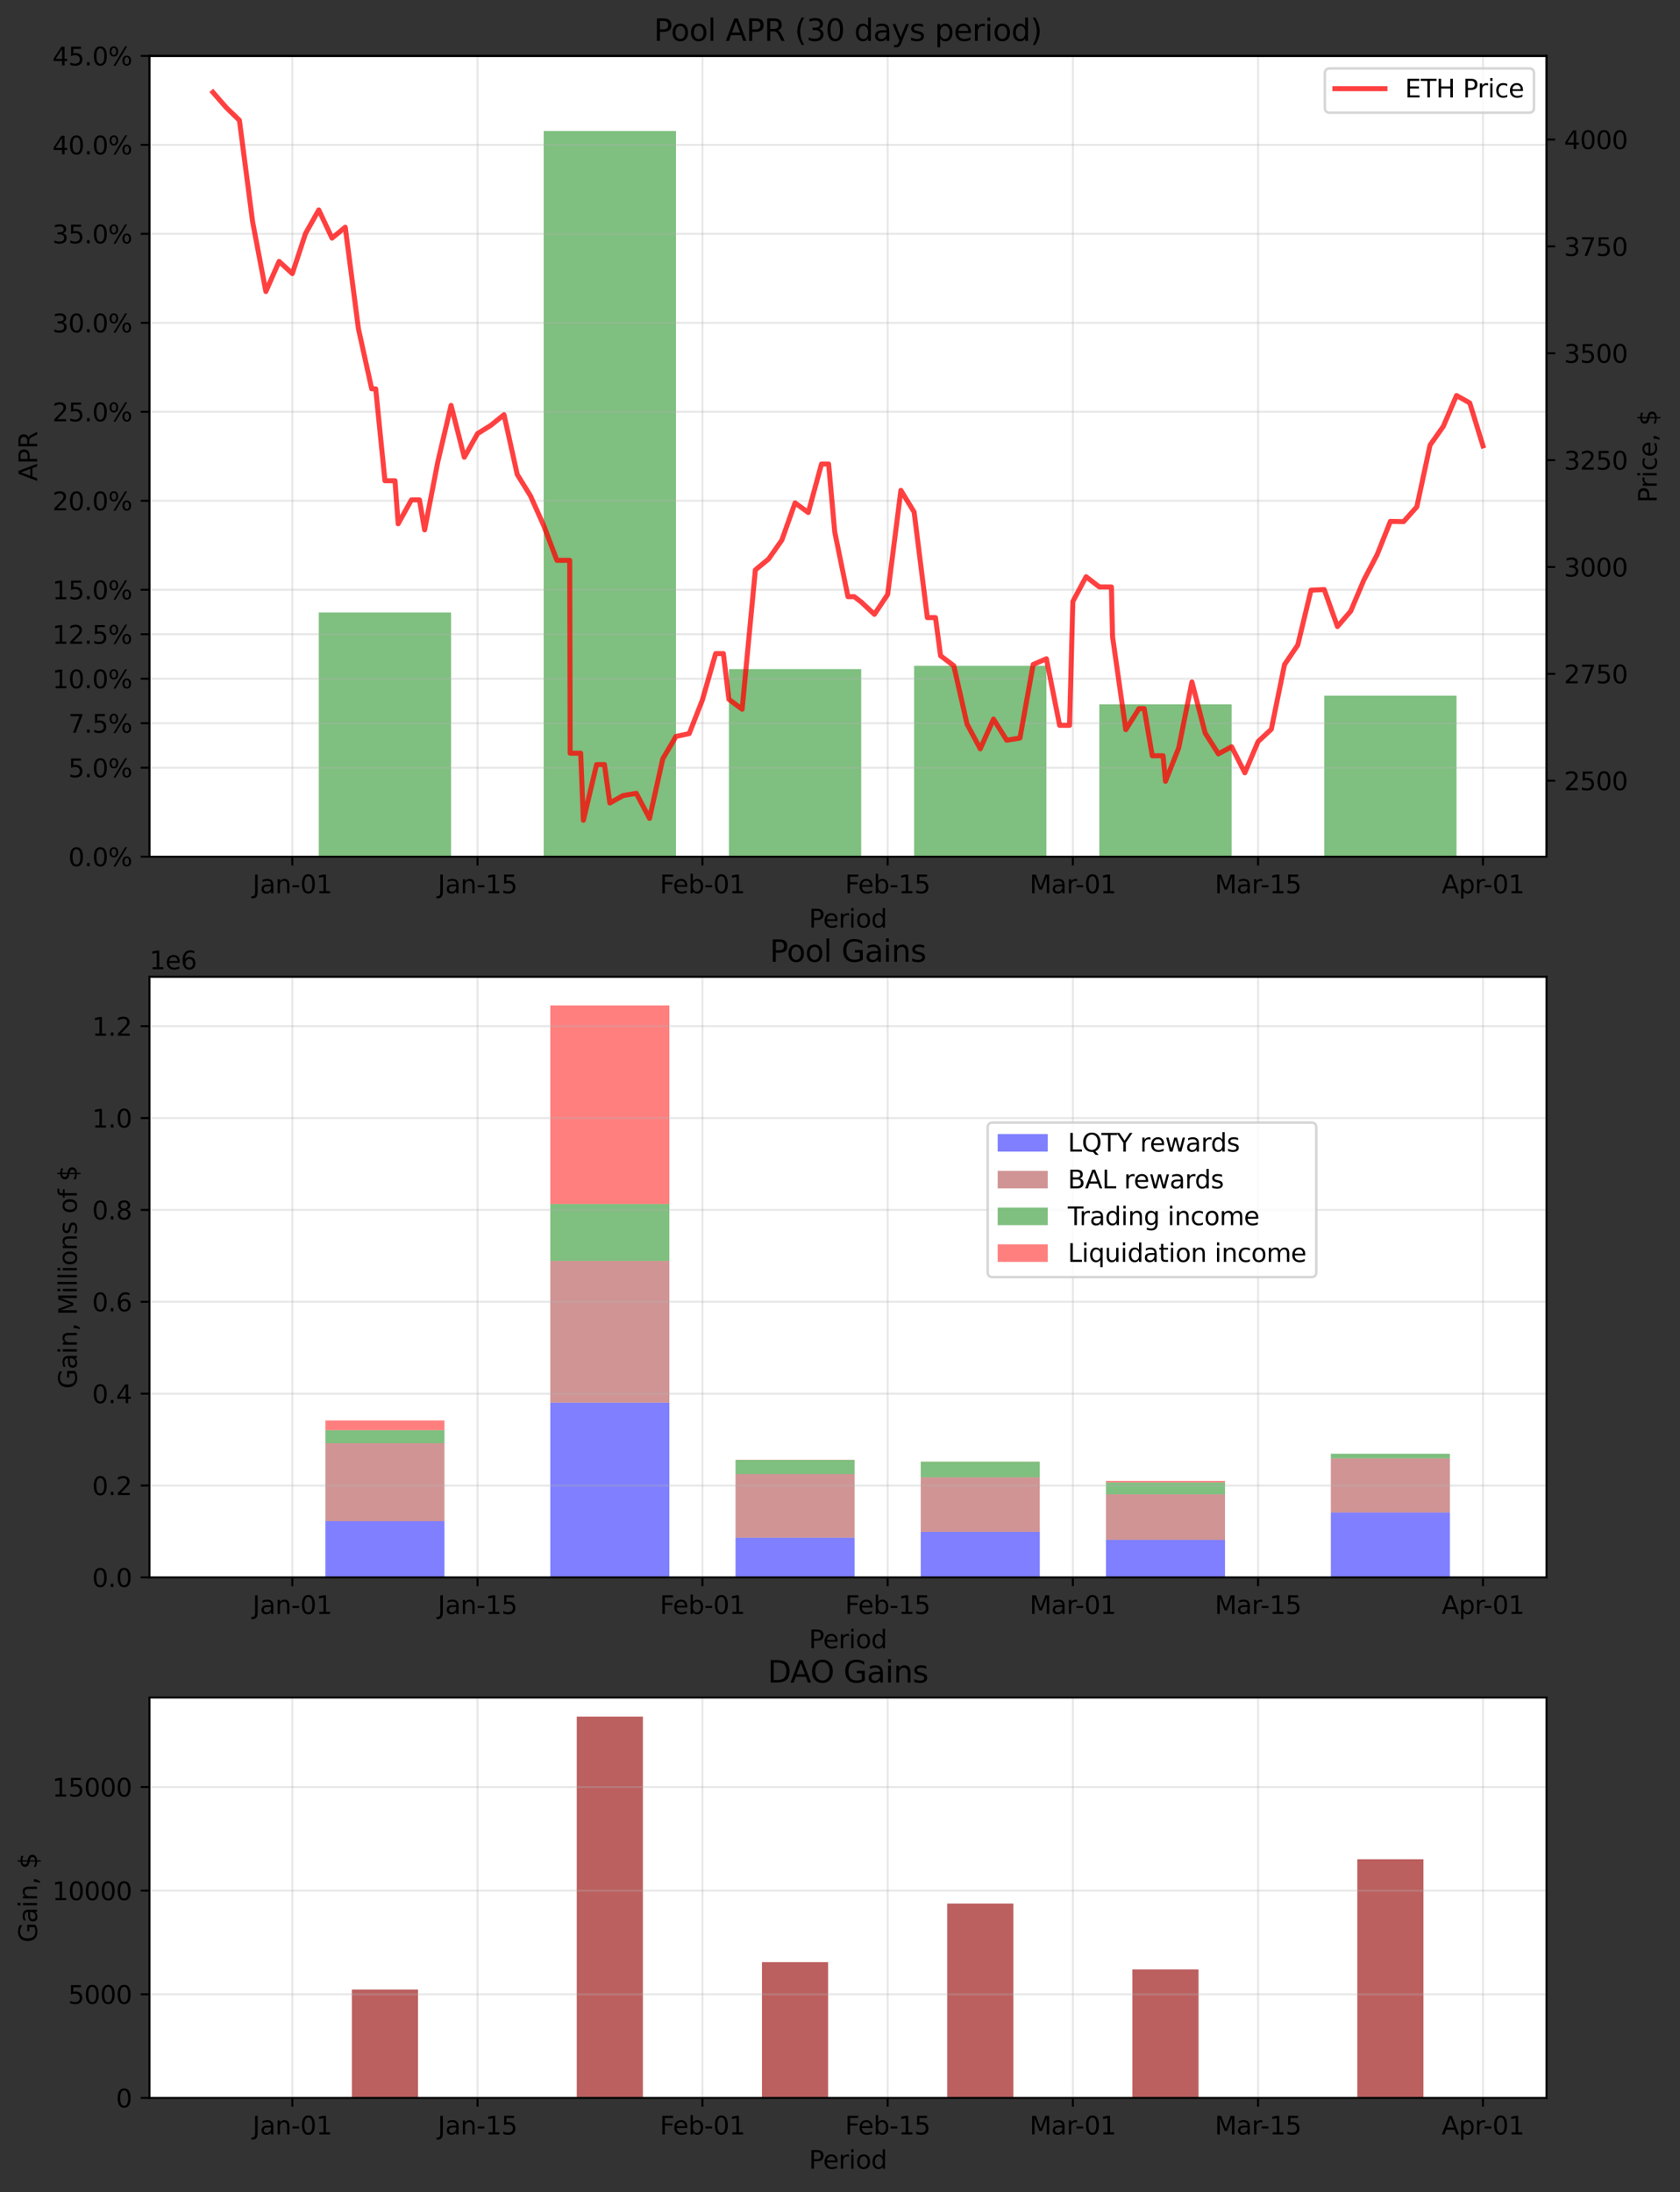 <?xml version="1.0" encoding="utf-8" standalone="no"?>
<!DOCTYPE svg PUBLIC "-//W3C//DTD SVG 1.1//EN"
  "http://www.w3.org/Graphics/SVG/1.1/DTD/svg11.dtd">
<svg xmlns:xlink="http://www.w3.org/1999/xlink" width="671.019pt" height="875.274pt" viewBox="0 0 671.019 875.274" xmlns="http://www.w3.org/2000/svg" version="1.1">
 <rect x="0" y="0" width="671.019" height="875.274" fill="#333333" stroke="none"/>
 <defs>
  <style type="text/css">*{stroke-linejoin: round; stroke-linecap: butt}</style>
 </defs>
 <g id="figure_1">
  <g id="patch_1">
   <path d="M 0 875.274 
L 671.019 875.274 
L 671.019 -0 
L 0 -0 
L 0 875.274 
z
" style="fill: none"/>
  </g>
  <g id="axes_1">
   <g id="patch_2">
    <path d="M 59.691 342.083 
L 617.691 342.083 
L 617.691 22.318 
L 59.691 22.318 
z
" style="fill: #ffffff"/>
   </g>
   <g id="patch_3">
    <path d="M 127.327 342.083 
L 180.168 342.083 
L 180.168 244.566 
L 127.327 244.566 
z
" clip-path="url(#p1e484a3a65)" style="fill: #008000; opacity: 0.5"/>
   </g>
   <g id="patch_4">
    <path d="M 217.157 342.083 
L 269.997 342.083 
L 269.997 52.302 
L 217.157 52.302 
z
" clip-path="url(#p1e484a3a65)" style="fill: #008000; opacity: 0.5"/>
   </g>
   <g id="patch_5">
    <path d="M 291.134 342.083 
L 343.975 342.083 
L 343.975 267.172 
L 291.134 267.172 
z
" clip-path="url(#p1e484a3a65)" style="fill: #008000; opacity: 0.5"/>
   </g>
   <g id="patch_6">
    <path d="M 365.111 342.083 
L 417.952 342.083 
L 417.952 265.844 
L 365.111 265.844 
z
" clip-path="url(#p1e484a3a65)" style="fill: #008000; opacity: 0.5"/>
   </g>
   <g id="patch_7">
    <path d="M 439.088 342.083 
L 491.929 342.083 
L 491.929 281.24 
L 439.088 281.24 
z
" clip-path="url(#p1e484a3a65)" style="fill: #008000; opacity: 0.5"/>
   </g>
   <g id="patch_8">
    <path d="M 528.918 342.083 
L 581.759 342.083 
L 581.759 277.805 
L 528.918 277.805 
z
" clip-path="url(#p1e484a3a65)" style="fill: #008000; opacity: 0.5"/>
   </g>
   <g id="matplotlib.axis_1">
    <g id="xtick_1">
     <g id="line2d_1">
      <path d="M 116.759 342.083 
L 116.759 22.318 
" clip-path="url(#p1e484a3a65)" style="fill: none; stroke: #b0b0b0; stroke-opacity: 0.3; stroke-width: 0.8; stroke-linecap: square"/>
     </g>
     <g id="line2d_2">
      <defs>
       <path id="m11530ebfaf" d="M 0 0 
L 0 3.5 
" style="stroke: #000000; stroke-width: 0.8"/>
      </defs>
      <g>
       <use xlink:href="#m11530ebfaf" x="116.759" y="342.083" style="stroke: #000000; stroke-width: 0.8"/>
      </g>
     </g>
     <g id="text_1">
      <!-- Jan-01 -->
      <g transform="translate(100.885 356.681)scale(0.1 -0.1)">
       <defs>
        <path id="DejaVuSans-4a" d="M 628 4666 
L 1259 4666 
L 1259 325 
Q 1259 -519 939 -900 
Q 619 -1281 -91 -1281 
L -331 -1281 
L -331 -750 
L -134 -750 
Q 284 -750 456 -515 
Q 628 -281 628 325 
L 628 4666 
z
" transform="scale(0.016)"/>
        <path id="DejaVuSans-61" d="M 2194 1759 
Q 1497 1759 1228 1600 
Q 959 1441 959 1056 
Q 959 750 1161 570 
Q 1363 391 1709 391 
Q 2188 391 2477 730 
Q 2766 1069 2766 1631 
L 2766 1759 
L 2194 1759 
z
M 3341 1997 
L 3341 0 
L 2766 0 
L 2766 531 
Q 2569 213 2275 61 
Q 1981 -91 1556 -91 
Q 1019 -91 701 211 
Q 384 513 384 1019 
Q 384 1609 779 1909 
Q 1175 2209 1959 2209 
L 2766 2209 
L 2766 2266 
Q 2766 2663 2505 2880 
Q 2244 3097 1772 3097 
Q 1472 3097 1187 3025 
Q 903 2953 641 2809 
L 641 3341 
Q 956 3463 1253 3523 
Q 1550 3584 1831 3584 
Q 2591 3584 2966 3190 
Q 3341 2797 3341 1997 
z
" transform="scale(0.016)"/>
        <path id="DejaVuSans-6e" d="M 3513 2113 
L 3513 0 
L 2938 0 
L 2938 2094 
Q 2938 2591 2744 2837 
Q 2550 3084 2163 3084 
Q 1697 3084 1428 2787 
Q 1159 2491 1159 1978 
L 1159 0 
L 581 0 
L 581 3500 
L 1159 3500 
L 1159 2956 
Q 1366 3272 1645 3428 
Q 1925 3584 2291 3584 
Q 2894 3584 3203 3211 
Q 3513 2838 3513 2113 
z
" transform="scale(0.016)"/>
        <path id="DejaVuSans-2d" d="M 313 2009 
L 1997 2009 
L 1997 1497 
L 313 1497 
L 313 2009 
z
" transform="scale(0.016)"/>
        <path id="DejaVuSans-30" d="M 2034 4250 
Q 1547 4250 1301 3770 
Q 1056 3291 1056 2328 
Q 1056 1369 1301 889 
Q 1547 409 2034 409 
Q 2525 409 2770 889 
Q 3016 1369 3016 2328 
Q 3016 3291 2770 3770 
Q 2525 4250 2034 4250 
z
M 2034 4750 
Q 2819 4750 3233 4129 
Q 3647 3509 3647 2328 
Q 3647 1150 3233 529 
Q 2819 -91 2034 -91 
Q 1250 -91 836 529 
Q 422 1150 422 2328 
Q 422 3509 836 4129 
Q 1250 4750 2034 4750 
z
" transform="scale(0.016)"/>
        <path id="DejaVuSans-31" d="M 794 531 
L 1825 531 
L 1825 4091 
L 703 3866 
L 703 4441 
L 1819 4666 
L 2450 4666 
L 2450 531 
L 3481 531 
L 3481 0 
L 794 0 
L 794 531 
z
" transform="scale(0.016)"/>
       </defs>
       <use xlink:href="#DejaVuSans-4a"/>
       <use xlink:href="#DejaVuSans-61" x="29.492"/>
       <use xlink:href="#DejaVuSans-6e" x="90.771"/>
       <use xlink:href="#DejaVuSans-2d" x="154.15"/>
       <use xlink:href="#DejaVuSans-30" x="190.234"/>
       <use xlink:href="#DejaVuSans-31" x="253.857"/>
      </g>
     </g>
    </g>
    <g id="xtick_2">
     <g id="line2d_3">
      <path d="M 190.736 342.083 
L 190.736 22.318 
" clip-path="url(#p1e484a3a65)" style="fill: none; stroke: #b0b0b0; stroke-opacity: 0.3; stroke-width: 0.8; stroke-linecap: square"/>
     </g>
     <g id="line2d_4">
      <g>
       <use xlink:href="#m11530ebfaf" x="190.736" y="342.083" style="stroke: #000000; stroke-width: 0.8"/>
      </g>
     </g>
     <g id="text_2">
      <!-- Jan-15 -->
      <g transform="translate(174.862 356.681)scale(0.1 -0.1)">
       <defs>
        <path id="DejaVuSans-35" d="M 691 4666 
L 3169 4666 
L 3169 4134 
L 1269 4134 
L 1269 2991 
Q 1406 3038 1543 3061 
Q 1681 3084 1819 3084 
Q 2600 3084 3056 2656 
Q 3513 2228 3513 1497 
Q 3513 744 3044 326 
Q 2575 -91 1722 -91 
Q 1428 -91 1123 -41 
Q 819 9 494 109 
L 494 744 
Q 775 591 1075 516 
Q 1375 441 1709 441 
Q 2250 441 2565 725 
Q 2881 1009 2881 1497 
Q 2881 1984 2565 2268 
Q 2250 2553 1709 2553 
Q 1456 2553 1204 2497 
Q 953 2441 691 2322 
L 691 4666 
z
" transform="scale(0.016)"/>
       </defs>
       <use xlink:href="#DejaVuSans-4a"/>
       <use xlink:href="#DejaVuSans-61" x="29.492"/>
       <use xlink:href="#DejaVuSans-6e" x="90.771"/>
       <use xlink:href="#DejaVuSans-2d" x="154.15"/>
       <use xlink:href="#DejaVuSans-31" x="190.234"/>
       <use xlink:href="#DejaVuSans-35" x="253.857"/>
      </g>
     </g>
    </g>
    <g id="xtick_3">
     <g id="line2d_5">
      <path d="M 280.566 342.083 
L 280.566 22.318 
" clip-path="url(#p1e484a3a65)" style="fill: none; stroke: #b0b0b0; stroke-opacity: 0.3; stroke-width: 0.8; stroke-linecap: square"/>
     </g>
     <g id="line2d_6">
      <g>
       <use xlink:href="#m11530ebfaf" x="280.566" y="342.083" style="stroke: #000000; stroke-width: 0.8"/>
      </g>
     </g>
     <g id="text_3">
      <!-- Feb-01 -->
      <g transform="translate(263.548 356.681)scale(0.1 -0.1)">
       <defs>
        <path id="DejaVuSans-46" d="M 628 4666 
L 3309 4666 
L 3309 4134 
L 1259 4134 
L 1259 2759 
L 3109 2759 
L 3109 2228 
L 1259 2228 
L 1259 0 
L 628 0 
L 628 4666 
z
" transform="scale(0.016)"/>
        <path id="DejaVuSans-65" d="M 3597 1894 
L 3597 1613 
L 953 1613 
Q 991 1019 1311 708 
Q 1631 397 2203 397 
Q 2534 397 2845 478 
Q 3156 559 3463 722 
L 3463 178 
Q 3153 47 2828 -22 
Q 2503 -91 2169 -91 
Q 1331 -91 842 396 
Q 353 884 353 1716 
Q 353 2575 817 3079 
Q 1281 3584 2069 3584 
Q 2775 3584 3186 3129 
Q 3597 2675 3597 1894 
z
M 3022 2063 
Q 3016 2534 2758 2815 
Q 2500 3097 2075 3097 
Q 1594 3097 1305 2825 
Q 1016 2553 972 2059 
L 3022 2063 
z
" transform="scale(0.016)"/>
        <path id="DejaVuSans-62" d="M 3116 1747 
Q 3116 2381 2855 2742 
Q 2594 3103 2138 3103 
Q 1681 3103 1420 2742 
Q 1159 2381 1159 1747 
Q 1159 1113 1420 752 
Q 1681 391 2138 391 
Q 2594 391 2855 752 
Q 3116 1113 3116 1747 
z
M 1159 2969 
Q 1341 3281 1617 3432 
Q 1894 3584 2278 3584 
Q 2916 3584 3314 3078 
Q 3713 2572 3713 1747 
Q 3713 922 3314 415 
Q 2916 -91 2278 -91 
Q 1894 -91 1617 61 
Q 1341 213 1159 525 
L 1159 0 
L 581 0 
L 581 4863 
L 1159 4863 
L 1159 2969 
z
" transform="scale(0.016)"/>
       </defs>
       <use xlink:href="#DejaVuSans-46"/>
       <use xlink:href="#DejaVuSans-65" x="52.02"/>
       <use xlink:href="#DejaVuSans-62" x="113.543"/>
       <use xlink:href="#DejaVuSans-2d" x="177.02"/>
       <use xlink:href="#DejaVuSans-30" x="213.104"/>
       <use xlink:href="#DejaVuSans-31" x="276.727"/>
      </g>
     </g>
    </g>
    <g id="xtick_4">
     <g id="line2d_7">
      <path d="M 354.543 342.083 
L 354.543 22.318 
" clip-path="url(#p1e484a3a65)" style="fill: none; stroke: #b0b0b0; stroke-opacity: 0.3; stroke-width: 0.8; stroke-linecap: square"/>
     </g>
     <g id="line2d_8">
      <g>
       <use xlink:href="#m11530ebfaf" x="354.543" y="342.083" style="stroke: #000000; stroke-width: 0.8"/>
      </g>
     </g>
     <g id="text_4">
      <!-- Feb-15 -->
      <g transform="translate(337.525 356.681)scale(0.1 -0.1)">
       <use xlink:href="#DejaVuSans-46"/>
       <use xlink:href="#DejaVuSans-65" x="52.02"/>
       <use xlink:href="#DejaVuSans-62" x="113.543"/>
       <use xlink:href="#DejaVuSans-2d" x="177.02"/>
       <use xlink:href="#DejaVuSans-31" x="213.104"/>
       <use xlink:href="#DejaVuSans-35" x="276.727"/>
      </g>
     </g>
    </g>
    <g id="xtick_5">
     <g id="line2d_9">
      <path d="M 428.52 342.083 
L 428.52 22.318 
" clip-path="url(#p1e484a3a65)" style="fill: none; stroke: #b0b0b0; stroke-opacity: 0.3; stroke-width: 0.8; stroke-linecap: square"/>
     </g>
     <g id="line2d_10">
      <g>
       <use xlink:href="#m11530ebfaf" x="428.52" y="342.083" style="stroke: #000000; stroke-width: 0.8"/>
      </g>
     </g>
     <g id="text_5">
      <!-- Mar-01 -->
      <g transform="translate(411.239 356.681)scale(0.1 -0.1)">
       <defs>
        <path id="DejaVuSans-4d" d="M 628 4666 
L 1569 4666 
L 2759 1491 
L 3956 4666 
L 4897 4666 
L 4897 0 
L 4281 0 
L 4281 4097 
L 3078 897 
L 2444 897 
L 1241 4097 
L 1241 0 
L 628 0 
L 628 4666 
z
" transform="scale(0.016)"/>
        <path id="DejaVuSans-72" d="M 2631 2963 
Q 2534 3019 2420 3045 
Q 2306 3072 2169 3072 
Q 1681 3072 1420 2755 
Q 1159 2438 1159 1844 
L 1159 0 
L 581 0 
L 581 3500 
L 1159 3500 
L 1159 2956 
Q 1341 3275 1631 3429 
Q 1922 3584 2338 3584 
Q 2397 3584 2469 3576 
Q 2541 3569 2628 3553 
L 2631 2963 
z
" transform="scale(0.016)"/>
       </defs>
       <use xlink:href="#DejaVuSans-4d"/>
       <use xlink:href="#DejaVuSans-61" x="86.279"/>
       <use xlink:href="#DejaVuSans-72" x="147.559"/>
       <use xlink:href="#DejaVuSans-2d" x="182.297"/>
       <use xlink:href="#DejaVuSans-30" x="218.381"/>
       <use xlink:href="#DejaVuSans-31" x="282.004"/>
      </g>
     </g>
    </g>
    <g id="xtick_6">
     <g id="line2d_11">
      <path d="M 502.497 342.083 
L 502.497 22.318 
" clip-path="url(#p1e484a3a65)" style="fill: none; stroke: #b0b0b0; stroke-opacity: 0.3; stroke-width: 0.8; stroke-linecap: square"/>
     </g>
     <g id="line2d_12">
      <g>
       <use xlink:href="#m11530ebfaf" x="502.497" y="342.083" style="stroke: #000000; stroke-width: 0.8"/>
      </g>
     </g>
     <g id="text_6">
      <!-- Mar-15 -->
      <g transform="translate(485.216 356.681)scale(0.1 -0.1)">
       <use xlink:href="#DejaVuSans-4d"/>
       <use xlink:href="#DejaVuSans-61" x="86.279"/>
       <use xlink:href="#DejaVuSans-72" x="147.559"/>
       <use xlink:href="#DejaVuSans-2d" x="182.297"/>
       <use xlink:href="#DejaVuSans-31" x="218.381"/>
       <use xlink:href="#DejaVuSans-35" x="282.004"/>
      </g>
     </g>
    </g>
    <g id="xtick_7">
     <g id="line2d_13">
      <path d="M 592.327 342.083 
L 592.327 22.318 
" clip-path="url(#p1e484a3a65)" style="fill: none; stroke: #b0b0b0; stroke-opacity: 0.3; stroke-width: 0.8; stroke-linecap: square"/>
     </g>
     <g id="line2d_14">
      <g>
       <use xlink:href="#m11530ebfaf" x="592.327" y="342.083" style="stroke: #000000; stroke-width: 0.8"/>
      </g>
     </g>
     <g id="text_7">
      <!-- Apr-01 -->
      <g transform="translate(575.829 356.681)scale(0.1 -0.1)">
       <defs>
        <path id="DejaVuSans-41" d="M 2188 4044 
L 1331 1722 
L 3047 1722 
L 2188 4044 
z
M 1831 4666 
L 2547 4666 
L 4325 0 
L 3669 0 
L 3244 1197 
L 1141 1197 
L 716 0 
L 50 0 
L 1831 4666 
z
" transform="scale(0.016)"/>
        <path id="DejaVuSans-70" d="M 1159 525 
L 1159 -1331 
L 581 -1331 
L 581 3500 
L 1159 3500 
L 1159 2969 
Q 1341 3281 1617 3432 
Q 1894 3584 2278 3584 
Q 2916 3584 3314 3078 
Q 3713 2572 3713 1747 
Q 3713 922 3314 415 
Q 2916 -91 2278 -91 
Q 1894 -91 1617 61 
Q 1341 213 1159 525 
z
M 3116 1747 
Q 3116 2381 2855 2742 
Q 2594 3103 2138 3103 
Q 1681 3103 1420 2742 
Q 1159 2381 1159 1747 
Q 1159 1113 1420 752 
Q 1681 391 2138 391 
Q 2594 391 2855 752 
Q 3116 1113 3116 1747 
z
" transform="scale(0.016)"/>
       </defs>
       <use xlink:href="#DejaVuSans-41"/>
       <use xlink:href="#DejaVuSans-70" x="68.408"/>
       <use xlink:href="#DejaVuSans-72" x="131.885"/>
       <use xlink:href="#DejaVuSans-2d" x="166.623"/>
       <use xlink:href="#DejaVuSans-30" x="202.707"/>
       <use xlink:href="#DejaVuSans-31" x="266.33"/>
      </g>
     </g>
    </g>
    <g id="text_8">
     <!-- Period -->
     <g transform="translate(323.102 370.359)scale(0.1 -0.1)">
      <defs>
       <path id="DejaVuSans-50" d="M 1259 4147 
L 1259 2394 
L 2053 2394 
Q 2494 2394 2734 2622 
Q 2975 2850 2975 3272 
Q 2975 3691 2734 3919 
Q 2494 4147 2053 4147 
L 1259 4147 
z
M 628 4666 
L 2053 4666 
Q 2838 4666 3239 4311 
Q 3641 3956 3641 3272 
Q 3641 2581 3239 2228 
Q 2838 1875 2053 1875 
L 1259 1875 
L 1259 0 
L 628 0 
L 628 4666 
z
" transform="scale(0.016)"/>
       <path id="DejaVuSans-69" d="M 603 3500 
L 1178 3500 
L 1178 0 
L 603 0 
L 603 3500 
z
M 603 4863 
L 1178 4863 
L 1178 4134 
L 603 4134 
L 603 4863 
z
" transform="scale(0.016)"/>
       <path id="DejaVuSans-6f" d="M 1959 3097 
Q 1497 3097 1228 2736 
Q 959 2375 959 1747 
Q 959 1119 1226 758 
Q 1494 397 1959 397 
Q 2419 397 2687 759 
Q 2956 1122 2956 1747 
Q 2956 2369 2687 2733 
Q 2419 3097 1959 3097 
z
M 1959 3584 
Q 2709 3584 3137 3096 
Q 3566 2609 3566 1747 
Q 3566 888 3137 398 
Q 2709 -91 1959 -91 
Q 1206 -91 779 398 
Q 353 888 353 1747 
Q 353 2609 779 3096 
Q 1206 3584 1959 3584 
z
" transform="scale(0.016)"/>
       <path id="DejaVuSans-64" d="M 2906 2969 
L 2906 4863 
L 3481 4863 
L 3481 0 
L 2906 0 
L 2906 525 
Q 2725 213 2448 61 
Q 2172 -91 1784 -91 
Q 1150 -91 751 415 
Q 353 922 353 1747 
Q 353 2572 751 3078 
Q 1150 3584 1784 3584 
Q 2172 3584 2448 3432 
Q 2725 3281 2906 2969 
z
M 947 1747 
Q 947 1113 1208 752 
Q 1469 391 1925 391 
Q 2381 391 2643 752 
Q 2906 1113 2906 1747 
Q 2906 2381 2643 2742 
Q 2381 3103 1925 3103 
Q 1469 3103 1208 2742 
Q 947 2381 947 1747 
z
" transform="scale(0.016)"/>
      </defs>
      <use xlink:href="#DejaVuSans-50"/>
      <use xlink:href="#DejaVuSans-65" x="56.678"/>
      <use xlink:href="#DejaVuSans-72" x="118.201"/>
      <use xlink:href="#DejaVuSans-69" x="159.314"/>
      <use xlink:href="#DejaVuSans-6f" x="187.098"/>
      <use xlink:href="#DejaVuSans-64" x="248.279"/>
     </g>
    </g>
   </g>
   <g id="matplotlib.axis_2">
    <g id="ytick_1">
     <g id="line2d_15">
      <path d="M 59.691 342.083 
L 617.691 342.083 
" clip-path="url(#p1e484a3a65)" style="fill: none; stroke: #b0b0b0; stroke-opacity: 0.3; stroke-width: 0.8; stroke-linecap: square"/>
     </g>
     <g id="line2d_16">
      <defs>
       <path id="m4eb06a9f54" d="M 0 0 
L -3.5 0 
" style="stroke: #000000; stroke-width: 0.8"/>
      </defs>
      <g>
       <use xlink:href="#m4eb06a9f54" x="59.691" y="342.083" style="stroke: #000000; stroke-width: 0.8"/>
      </g>
     </g>
     <g id="text_9">
      <!-- 0.0% -->
      <g transform="translate(27.286 345.882)scale(0.1 -0.1)">
       <defs>
        <path id="DejaVuSans-2e" d="M 684 794 
L 1344 794 
L 1344 0 
L 684 0 
L 684 794 
z
" transform="scale(0.016)"/>
        <path id="DejaVuSans-25" d="M 4653 2053 
Q 4381 2053 4226 1822 
Q 4072 1591 4072 1178 
Q 4072 772 4226 539 
Q 4381 306 4653 306 
Q 4919 306 5073 539 
Q 5228 772 5228 1178 
Q 5228 1588 5073 1820 
Q 4919 2053 4653 2053 
z
M 4653 2450 
Q 5147 2450 5437 2106 
Q 5728 1763 5728 1178 
Q 5728 594 5436 251 
Q 5144 -91 4653 -91 
Q 4153 -91 3862 251 
Q 3572 594 3572 1178 
Q 3572 1766 3864 2108 
Q 4156 2450 4653 2450 
z
M 1428 4353 
Q 1159 4353 1004 4120 
Q 850 3888 850 3481 
Q 850 3069 1003 2837 
Q 1156 2606 1428 2606 
Q 1700 2606 1854 2837 
Q 2009 3069 2009 3481 
Q 2009 3884 1853 4118 
Q 1697 4353 1428 4353 
z
M 4250 4750 
L 4750 4750 
L 1831 -91 
L 1331 -91 
L 4250 4750 
z
M 1428 4750 
Q 1922 4750 2215 4408 
Q 2509 4066 2509 3481 
Q 2509 2891 2217 2550 
Q 1925 2209 1428 2209 
Q 931 2209 642 2551 
Q 353 2894 353 3481 
Q 353 4063 643 4406 
Q 934 4750 1428 4750 
z
" transform="scale(0.016)"/>
       </defs>
       <use xlink:href="#DejaVuSans-30"/>
       <use xlink:href="#DejaVuSans-2e" x="63.623"/>
       <use xlink:href="#DejaVuSans-30" x="95.41"/>
       <use xlink:href="#DejaVuSans-25" x="159.033"/>
      </g>
     </g>
    </g>
    <g id="ytick_2">
     <g id="line2d_17">
      <path d="M 59.691 306.553 
L 617.691 306.553 
" clip-path="url(#p1e484a3a65)" style="fill: none; stroke: #b0b0b0; stroke-opacity: 0.3; stroke-width: 0.8; stroke-linecap: square"/>
     </g>
     <g id="line2d_18">
      <g>
       <use xlink:href="#m4eb06a9f54" x="59.691" y="306.553" style="stroke: #000000; stroke-width: 0.8"/>
      </g>
     </g>
     <g id="text_10">
      <!-- 5.0% -->
      <g transform="translate(27.286 310.353)scale(0.1 -0.1)">
       <use xlink:href="#DejaVuSans-35"/>
       <use xlink:href="#DejaVuSans-2e" x="63.623"/>
       <use xlink:href="#DejaVuSans-30" x="95.41"/>
       <use xlink:href="#DejaVuSans-25" x="159.033"/>
      </g>
     </g>
    </g>
    <g id="ytick_3">
     <g id="line2d_19">
      <path d="M 59.691 288.789 
L 617.691 288.789 
" clip-path="url(#p1e484a3a65)" style="fill: none; stroke: #b0b0b0; stroke-opacity: 0.3; stroke-width: 0.8; stroke-linecap: square"/>
     </g>
     <g id="line2d_20">
      <g>
       <use xlink:href="#m4eb06a9f54" x="59.691" y="288.789" style="stroke: #000000; stroke-width: 0.8"/>
      </g>
     </g>
     <g id="text_11">
      <!-- 7.5% -->
      <g transform="translate(27.286 292.588)scale(0.1 -0.1)">
       <defs>
        <path id="DejaVuSans-37" d="M 525 4666 
L 3525 4666 
L 3525 4397 
L 1831 0 
L 1172 0 
L 2766 4134 
L 525 4134 
L 525 4666 
z
" transform="scale(0.016)"/>
       </defs>
       <use xlink:href="#DejaVuSans-37"/>
       <use xlink:href="#DejaVuSans-2e" x="63.623"/>
       <use xlink:href="#DejaVuSans-35" x="95.41"/>
       <use xlink:href="#DejaVuSans-25" x="159.033"/>
      </g>
     </g>
    </g>
    <g id="ytick_4">
     <g id="line2d_21">
      <path d="M 59.691 271.024 
L 617.691 271.024 
" clip-path="url(#p1e484a3a65)" style="fill: none; stroke: #b0b0b0; stroke-opacity: 0.3; stroke-width: 0.8; stroke-linecap: square"/>
     </g>
     <g id="line2d_22">
      <g>
       <use xlink:href="#m4eb06a9f54" x="59.691" y="271.024" style="stroke: #000000; stroke-width: 0.8"/>
      </g>
     </g>
     <g id="text_12">
      <!-- 10.0% -->
      <g transform="translate(20.923 274.823)scale(0.1 -0.1)">
       <use xlink:href="#DejaVuSans-31"/>
       <use xlink:href="#DejaVuSans-30" x="63.623"/>
       <use xlink:href="#DejaVuSans-2e" x="127.246"/>
       <use xlink:href="#DejaVuSans-30" x="159.033"/>
       <use xlink:href="#DejaVuSans-25" x="222.656"/>
      </g>
     </g>
    </g>
    <g id="ytick_5">
     <g id="line2d_23">
      <path d="M 59.691 253.259 
L 617.691 253.259 
" clip-path="url(#p1e484a3a65)" style="fill: none; stroke: #b0b0b0; stroke-opacity: 0.3; stroke-width: 0.8; stroke-linecap: square"/>
     </g>
     <g id="line2d_24">
      <g>
       <use xlink:href="#m4eb06a9f54" x="59.691" y="253.259" style="stroke: #000000; stroke-width: 0.8"/>
      </g>
     </g>
     <g id="text_13">
      <!-- 12.5% -->
      <g transform="translate(20.923 257.059)scale(0.1 -0.1)">
       <defs>
        <path id="DejaVuSans-32" d="M 1228 531 
L 3431 531 
L 3431 0 
L 469 0 
L 469 531 
Q 828 903 1448 1529 
Q 2069 2156 2228 2338 
Q 2531 2678 2651 2914 
Q 2772 3150 2772 3378 
Q 2772 3750 2511 3984 
Q 2250 4219 1831 4219 
Q 1534 4219 1204 4116 
Q 875 4013 500 3803 
L 500 4441 
Q 881 4594 1212 4672 
Q 1544 4750 1819 4750 
Q 2544 4750 2975 4387 
Q 3406 4025 3406 3419 
Q 3406 3131 3298 2873 
Q 3191 2616 2906 2266 
Q 2828 2175 2409 1742 
Q 1991 1309 1228 531 
z
" transform="scale(0.016)"/>
       </defs>
       <use xlink:href="#DejaVuSans-31"/>
       <use xlink:href="#DejaVuSans-32" x="63.623"/>
       <use xlink:href="#DejaVuSans-2e" x="127.246"/>
       <use xlink:href="#DejaVuSans-35" x="159.033"/>
       <use xlink:href="#DejaVuSans-25" x="222.656"/>
      </g>
     </g>
    </g>
    <g id="ytick_6">
     <g id="line2d_25">
      <path d="M 59.691 235.495 
L 617.691 235.495 
" clip-path="url(#p1e484a3a65)" style="fill: none; stroke: #b0b0b0; stroke-opacity: 0.3; stroke-width: 0.8; stroke-linecap: square"/>
     </g>
     <g id="line2d_26">
      <g>
       <use xlink:href="#m4eb06a9f54" x="59.691" y="235.495" style="stroke: #000000; stroke-width: 0.8"/>
      </g>
     </g>
     <g id="text_14">
      <!-- 15.0% -->
      <g transform="translate(20.923 239.294)scale(0.1 -0.1)">
       <use xlink:href="#DejaVuSans-31"/>
       <use xlink:href="#DejaVuSans-35" x="63.623"/>
       <use xlink:href="#DejaVuSans-2e" x="127.246"/>
       <use xlink:href="#DejaVuSans-30" x="159.033"/>
       <use xlink:href="#DejaVuSans-25" x="222.656"/>
      </g>
     </g>
    </g>
    <g id="ytick_7">
     <g id="line2d_27">
      <path d="M 59.691 199.965 
L 617.691 199.965 
" clip-path="url(#p1e484a3a65)" style="fill: none; stroke: #b0b0b0; stroke-opacity: 0.3; stroke-width: 0.8; stroke-linecap: square"/>
     </g>
     <g id="line2d_28">
      <g>
       <use xlink:href="#m4eb06a9f54" x="59.691" y="199.965" style="stroke: #000000; stroke-width: 0.8"/>
      </g>
     </g>
     <g id="text_15">
      <!-- 20.0% -->
      <g transform="translate(20.923 203.764)scale(0.1 -0.1)">
       <use xlink:href="#DejaVuSans-32"/>
       <use xlink:href="#DejaVuSans-30" x="63.623"/>
       <use xlink:href="#DejaVuSans-2e" x="127.246"/>
       <use xlink:href="#DejaVuSans-30" x="159.033"/>
       <use xlink:href="#DejaVuSans-25" x="222.656"/>
      </g>
     </g>
    </g>
    <g id="ytick_8">
     <g id="line2d_29">
      <path d="M 59.691 164.436 
L 617.691 164.436 
" clip-path="url(#p1e484a3a65)" style="fill: none; stroke: #b0b0b0; stroke-opacity: 0.3; stroke-width: 0.8; stroke-linecap: square"/>
     </g>
     <g id="line2d_30">
      <g>
       <use xlink:href="#m4eb06a9f54" x="59.691" y="164.436" style="stroke: #000000; stroke-width: 0.8"/>
      </g>
     </g>
     <g id="text_16">
      <!-- 25.0% -->
      <g transform="translate(20.923 168.235)scale(0.1 -0.1)">
       <use xlink:href="#DejaVuSans-32"/>
       <use xlink:href="#DejaVuSans-35" x="63.623"/>
       <use xlink:href="#DejaVuSans-2e" x="127.246"/>
       <use xlink:href="#DejaVuSans-30" x="159.033"/>
       <use xlink:href="#DejaVuSans-25" x="222.656"/>
      </g>
     </g>
    </g>
    <g id="ytick_9">
     <g id="line2d_31">
      <path d="M 59.691 128.906 
L 617.691 128.906 
" clip-path="url(#p1e484a3a65)" style="fill: none; stroke: #b0b0b0; stroke-opacity: 0.3; stroke-width: 0.8; stroke-linecap: square"/>
     </g>
     <g id="line2d_32">
      <g>
       <use xlink:href="#m4eb06a9f54" x="59.691" y="128.906" style="stroke: #000000; stroke-width: 0.8"/>
      </g>
     </g>
     <g id="text_17">
      <!-- 30.0% -->
      <g transform="translate(20.923 132.706)scale(0.1 -0.1)">
       <defs>
        <path id="DejaVuSans-33" d="M 2597 2516 
Q 3050 2419 3304 2112 
Q 3559 1806 3559 1356 
Q 3559 666 3084 287 
Q 2609 -91 1734 -91 
Q 1441 -91 1130 -33 
Q 819 25 488 141 
L 488 750 
Q 750 597 1062 519 
Q 1375 441 1716 441 
Q 2309 441 2620 675 
Q 2931 909 2931 1356 
Q 2931 1769 2642 2001 
Q 2353 2234 1838 2234 
L 1294 2234 
L 1294 2753 
L 1863 2753 
Q 2328 2753 2575 2939 
Q 2822 3125 2822 3475 
Q 2822 3834 2567 4026 
Q 2313 4219 1838 4219 
Q 1578 4219 1281 4162 
Q 984 4106 628 3988 
L 628 4550 
Q 988 4650 1302 4700 
Q 1616 4750 1894 4750 
Q 2613 4750 3031 4423 
Q 3450 4097 3450 3541 
Q 3450 3153 3228 2886 
Q 3006 2619 2597 2516 
z
" transform="scale(0.016)"/>
       </defs>
       <use xlink:href="#DejaVuSans-33"/>
       <use xlink:href="#DejaVuSans-30" x="63.623"/>
       <use xlink:href="#DejaVuSans-2e" x="127.246"/>
       <use xlink:href="#DejaVuSans-30" x="159.033"/>
       <use xlink:href="#DejaVuSans-25" x="222.656"/>
      </g>
     </g>
    </g>
    <g id="ytick_10">
     <g id="line2d_33">
      <path d="M 59.691 93.377 
L 617.691 93.377 
" clip-path="url(#p1e484a3a65)" style="fill: none; stroke: #b0b0b0; stroke-opacity: 0.3; stroke-width: 0.8; stroke-linecap: square"/>
     </g>
     <g id="line2d_34">
      <g>
       <use xlink:href="#m4eb06a9f54" x="59.691" y="93.377" style="stroke: #000000; stroke-width: 0.8"/>
      </g>
     </g>
     <g id="text_18">
      <!-- 35.0% -->
      <g transform="translate(20.923 97.176)scale(0.1 -0.1)">
       <use xlink:href="#DejaVuSans-33"/>
       <use xlink:href="#DejaVuSans-35" x="63.623"/>
       <use xlink:href="#DejaVuSans-2e" x="127.246"/>
       <use xlink:href="#DejaVuSans-30" x="159.033"/>
       <use xlink:href="#DejaVuSans-25" x="222.656"/>
      </g>
     </g>
    </g>
    <g id="ytick_11">
     <g id="line2d_35">
      <path d="M 59.691 57.848 
L 617.691 57.848 
" clip-path="url(#p1e484a3a65)" style="fill: none; stroke: #b0b0b0; stroke-opacity: 0.3; stroke-width: 0.8; stroke-linecap: square"/>
     </g>
     <g id="line2d_36">
      <g>
       <use xlink:href="#m4eb06a9f54" x="59.691" y="57.848" style="stroke: #000000; stroke-width: 0.8"/>
      </g>
     </g>
     <g id="text_19">
      <!-- 40.0% -->
      <g transform="translate(20.923 61.647)scale(0.1 -0.1)">
       <defs>
        <path id="DejaVuSans-34" d="M 2419 4116 
L 825 1625 
L 2419 1625 
L 2419 4116 
z
M 2253 4666 
L 3047 4666 
L 3047 1625 
L 3713 1625 
L 3713 1100 
L 3047 1100 
L 3047 0 
L 2419 0 
L 2419 1100 
L 313 1100 
L 313 1709 
L 2253 4666 
z
" transform="scale(0.016)"/>
       </defs>
       <use xlink:href="#DejaVuSans-34"/>
       <use xlink:href="#DejaVuSans-30" x="63.623"/>
       <use xlink:href="#DejaVuSans-2e" x="127.246"/>
       <use xlink:href="#DejaVuSans-30" x="159.033"/>
       <use xlink:href="#DejaVuSans-25" x="222.656"/>
      </g>
     </g>
    </g>
    <g id="ytick_12">
     <g id="line2d_37">
      <path d="M 59.691 22.318 
L 617.691 22.318 
" clip-path="url(#p1e484a3a65)" style="fill: none; stroke: #b0b0b0; stroke-opacity: 0.3; stroke-width: 0.8; stroke-linecap: square"/>
     </g>
     <g id="line2d_38">
      <g>
       <use xlink:href="#m4eb06a9f54" x="59.691" y="22.318" style="stroke: #000000; stroke-width: 0.8"/>
      </g>
     </g>
     <g id="text_20">
      <!-- 45.0% -->
      <g transform="translate(20.923 26.117)scale(0.1 -0.1)">
       <use xlink:href="#DejaVuSans-34"/>
       <use xlink:href="#DejaVuSans-35" x="63.623"/>
       <use xlink:href="#DejaVuSans-2e" x="127.246"/>
       <use xlink:href="#DejaVuSans-30" x="159.033"/>
       <use xlink:href="#DejaVuSans-25" x="222.656"/>
      </g>
     </g>
    </g>
    <g id="text_21">
     <!-- APR -->
     <g transform="translate(14.844 192.11)rotate(-90)scale(0.1 -0.1)">
      <defs>
       <path id="DejaVuSans-52" d="M 2841 2188 
Q 3044 2119 3236 1894 
Q 3428 1669 3622 1275 
L 4263 0 
L 3584 0 
L 2988 1197 
Q 2756 1666 2539 1819 
Q 2322 1972 1947 1972 
L 1259 1972 
L 1259 0 
L 628 0 
L 628 4666 
L 2053 4666 
Q 2853 4666 3247 4331 
Q 3641 3997 3641 3322 
Q 3641 2881 3436 2590 
Q 3231 2300 2841 2188 
z
M 1259 4147 
L 1259 2491 
L 2053 2491 
Q 2509 2491 2742 2702 
Q 2975 2913 2975 3322 
Q 2975 3731 2742 3939 
Q 2509 4147 2053 4147 
L 1259 4147 
z
" transform="scale(0.016)"/>
      </defs>
      <use xlink:href="#DejaVuSans-41"/>
      <use xlink:href="#DejaVuSans-50" x="68.408"/>
      <use xlink:href="#DejaVuSans-52" x="128.711"/>
     </g>
    </g>
   </g>
   <g id="patch_9">
    <path d="M 59.691 342.083 
L 59.691 22.318 
" style="fill: none; stroke: #000000; stroke-width: 0.8; stroke-linejoin: miter; stroke-linecap: square"/>
   </g>
   <g id="patch_10">
    <path d="M 617.691 342.083 
L 617.691 22.318 
" style="fill: none; stroke: #000000; stroke-width: 0.8; stroke-linejoin: miter; stroke-linecap: square"/>
   </g>
   <g id="patch_11">
    <path d="M 59.691 342.083 
L 617.691 342.083 
" style="fill: none; stroke: #000000; stroke-width: 0.8; stroke-linejoin: miter; stroke-linecap: square"/>
   </g>
   <g id="patch_12">
    <path d="M 59.691 22.318 
L 617.691 22.318 
" style="fill: none; stroke: #000000; stroke-width: 0.8; stroke-linejoin: miter; stroke-linecap: square"/>
   </g>
   <g id="text_22">
    <!-- Pool APR (30 days period) -->
    <g transform="translate(261.168 16.318)scale(0.12 -0.12)">
     <defs>
      <path id="DejaVuSans-6c" d="M 603 4863 
L 1178 4863 
L 1178 0 
L 603 0 
L 603 4863 
z
" transform="scale(0.016)"/>
      <path id="DejaVuSans-20" transform="scale(0.016)"/>
      <path id="DejaVuSans-28" d="M 1984 4856 
Q 1566 4138 1362 3434 
Q 1159 2731 1159 2009 
Q 1159 1288 1364 580 
Q 1569 -128 1984 -844 
L 1484 -844 
Q 1016 -109 783 600 
Q 550 1309 550 2009 
Q 550 2706 781 3412 
Q 1013 4119 1484 4856 
L 1984 4856 
z
" transform="scale(0.016)"/>
      <path id="DejaVuSans-79" d="M 2059 -325 
Q 1816 -950 1584 -1140 
Q 1353 -1331 966 -1331 
L 506 -1331 
L 506 -850 
L 844 -850 
Q 1081 -850 1212 -737 
Q 1344 -625 1503 -206 
L 1606 56 
L 191 3500 
L 800 3500 
L 1894 763 
L 2988 3500 
L 3597 3500 
L 2059 -325 
z
" transform="scale(0.016)"/>
      <path id="DejaVuSans-73" d="M 2834 3397 
L 2834 2853 
Q 2591 2978 2328 3040 
Q 2066 3103 1784 3103 
Q 1356 3103 1142 2972 
Q 928 2841 928 2578 
Q 928 2378 1081 2264 
Q 1234 2150 1697 2047 
L 1894 2003 
Q 2506 1872 2764 1633 
Q 3022 1394 3022 966 
Q 3022 478 2636 193 
Q 2250 -91 1575 -91 
Q 1294 -91 989 -36 
Q 684 19 347 128 
L 347 722 
Q 666 556 975 473 
Q 1284 391 1588 391 
Q 1994 391 2212 530 
Q 2431 669 2431 922 
Q 2431 1156 2273 1281 
Q 2116 1406 1581 1522 
L 1381 1569 
Q 847 1681 609 1914 
Q 372 2147 372 2553 
Q 372 3047 722 3315 
Q 1072 3584 1716 3584 
Q 2034 3584 2315 3537 
Q 2597 3491 2834 3397 
z
" transform="scale(0.016)"/>
      <path id="DejaVuSans-29" d="M 513 4856 
L 1013 4856 
Q 1481 4119 1714 3412 
Q 1947 2706 1947 2009 
Q 1947 1309 1714 600 
Q 1481 -109 1013 -844 
L 513 -844 
Q 928 -128 1133 580 
Q 1338 1288 1338 2009 
Q 1338 2731 1133 3434 
Q 928 4138 513 4856 
z
" transform="scale(0.016)"/>
     </defs>
     <use xlink:href="#DejaVuSans-50"/>
     <use xlink:href="#DejaVuSans-6f" x="56.678"/>
     <use xlink:href="#DejaVuSans-6f" x="117.859"/>
     <use xlink:href="#DejaVuSans-6c" x="179.041"/>
     <use xlink:href="#DejaVuSans-20" x="206.824"/>
     <use xlink:href="#DejaVuSans-41" x="238.611"/>
     <use xlink:href="#DejaVuSans-50" x="307.02"/>
     <use xlink:href="#DejaVuSans-52" x="367.322"/>
     <use xlink:href="#DejaVuSans-20" x="436.805"/>
     <use xlink:href="#DejaVuSans-28" x="468.592"/>
     <use xlink:href="#DejaVuSans-33" x="507.605"/>
     <use xlink:href="#DejaVuSans-30" x="571.229"/>
     <use xlink:href="#DejaVuSans-20" x="634.852"/>
     <use xlink:href="#DejaVuSans-64" x="666.639"/>
     <use xlink:href="#DejaVuSans-61" x="730.115"/>
     <use xlink:href="#DejaVuSans-79" x="791.395"/>
     <use xlink:href="#DejaVuSans-73" x="850.574"/>
     <use xlink:href="#DejaVuSans-20" x="902.674"/>
     <use xlink:href="#DejaVuSans-70" x="934.461"/>
     <use xlink:href="#DejaVuSans-65" x="997.938"/>
     <use xlink:href="#DejaVuSans-72" x="1059.461"/>
     <use xlink:href="#DejaVuSans-69" x="1100.574"/>
     <use xlink:href="#DejaVuSans-6f" x="1128.357"/>
     <use xlink:href="#DejaVuSans-64" x="1189.539"/>
     <use xlink:href="#DejaVuSans-29" x="1253.016"/>
    </g>
   </g>
  </g>
  <g id="axes_2">
   <g id="patch_13">
    <path d="M 59.691 629.871 
L 617.691 629.871 
L 617.691 390.048 
L 59.691 390.048 
z
" style="fill: #ffffff"/>
   </g>
   <g id="patch_14">
    <path d="M 129.969 629.871 
L 177.526 629.871 
L 177.526 607.413 
L 129.969 607.413 
z
" clip-path="url(#p930110d564)" style="fill: #0000ff; opacity: 0.5"/>
   </g>
   <g id="patch_15">
    <path d="M 219.799 629.871 
L 267.355 629.871 
L 267.355 560.073 
L 219.799 560.073 
z
" clip-path="url(#p930110d564)" style="fill: #0000ff; opacity: 0.5"/>
   </g>
   <g id="patch_16">
    <path d="M 293.776 629.871 
L 341.333 629.871 
L 341.333 613.994 
L 293.776 613.994 
z
" clip-path="url(#p930110d564)" style="fill: #0000ff; opacity: 0.5"/>
   </g>
   <g id="patch_17">
    <path d="M 367.753 629.871 
L 415.31 629.871 
L 415.31 611.679 
L 367.753 611.679 
z
" clip-path="url(#p930110d564)" style="fill: #0000ff; opacity: 0.5"/>
   </g>
   <g id="patch_18">
    <path d="M 441.73 629.871 
L 489.287 629.871 
L 489.287 614.891 
L 441.73 614.891 
z
" clip-path="url(#p930110d564)" style="fill: #0000ff; opacity: 0.5"/>
   </g>
   <g id="patch_19">
    <path d="M 531.56 629.871 
L 579.117 629.871 
L 579.117 603.948 
L 531.56 603.948 
z
" clip-path="url(#p930110d564)" style="fill: #0000ff; opacity: 0.5"/>
   </g>
   <g id="patch_20">
    <path d="M 129.969 607.413 
L 177.526 607.413 
L 177.526 576.281 
L 129.969 576.281 
z
" clip-path="url(#p930110d564)" style="fill: #a52a2a; opacity: 0.5"/>
   </g>
   <g id="patch_21">
    <path d="M 219.799 560.073 
L 267.355 560.073 
L 267.355 503.497 
L 219.799 503.497 
z
" clip-path="url(#p930110d564)" style="fill: #a52a2a; opacity: 0.5"/>
   </g>
   <g id="patch_22">
    <path d="M 293.776 613.994 
L 341.333 613.994 
L 341.333 588.614 
L 293.776 588.614 
z
" clip-path="url(#p930110d564)" style="fill: #a52a2a; opacity: 0.5"/>
   </g>
   <g id="patch_23">
    <path d="M 367.753 611.679 
L 415.31 611.679 
L 415.31 589.902 
L 367.753 589.902 
z
" clip-path="url(#p930110d564)" style="fill: #a52a2a; opacity: 0.5"/>
   </g>
   <g id="patch_24">
    <path d="M 441.73 614.891 
L 489.287 614.891 
L 489.287 596.694 
L 441.73 596.694 
z
" clip-path="url(#p930110d564)" style="fill: #a52a2a; opacity: 0.5"/>
   </g>
   <g id="patch_25">
    <path d="M 531.56 603.948 
L 579.117 603.948 
L 579.117 582.328 
L 531.56 582.328 
z
" clip-path="url(#p930110d564)" style="fill: #a52a2a; opacity: 0.5"/>
   </g>
   <g id="patch_26">
    <path d="M 129.969 576.281 
L 177.526 576.281 
L 177.526 571.066 
L 129.969 571.066 
z
" clip-path="url(#p930110d564)" style="fill: #008000; opacity: 0.5"/>
   </g>
   <g id="patch_27">
    <path d="M 219.799 503.497 
L 267.355 503.497 
L 267.355 480.769 
L 219.799 480.769 
z
" clip-path="url(#p930110d564)" style="fill: #008000; opacity: 0.5"/>
   </g>
   <g id="patch_28">
    <path d="M 293.776 588.614 
L 341.333 588.614 
L 341.333 582.962 
L 293.776 582.962 
z
" clip-path="url(#p930110d564)" style="fill: #008000; opacity: 0.5"/>
   </g>
   <g id="patch_29">
    <path d="M 367.753 589.902 
L 415.31 589.902 
L 415.31 583.65 
L 367.753 583.65 
z
" clip-path="url(#p930110d564)" style="fill: #008000; opacity: 0.5"/>
   </g>
   <g id="patch_30">
    <path d="M 441.73 596.694 
L 489.287 596.694 
L 489.287 591.925 
L 441.73 591.925 
z
" clip-path="url(#p930110d564)" style="fill: #008000; opacity: 0.5"/>
   </g>
   <g id="patch_31">
    <path d="M 531.56 582.328 
L 579.117 582.328 
L 579.117 580.482 
L 531.56 580.482 
z
" clip-path="url(#p930110d564)" style="fill: #008000; opacity: 0.5"/>
   </g>
   <g id="patch_32">
    <path d="M 129.969 571.066 
L 177.526 571.066 
L 177.526 567.195 
L 129.969 567.195 
z
" clip-path="url(#p930110d564)" style="fill: #ff0000; opacity: 0.5"/>
   </g>
   <g id="patch_33">
    <path d="M 219.799 480.769 
L 267.355 480.769 
L 267.355 401.468 
L 219.799 401.468 
z
" clip-path="url(#p930110d564)" style="fill: #ff0000; opacity: 0.5"/>
   </g>
   <g id="patch_34">
    <path d="M 293.776 582.962 
L 341.333 582.962 
L 341.333 582.91 
L 293.776 582.91 
z
" clip-path="url(#p930110d564)" style="fill: #ff0000; opacity: 0.5"/>
   </g>
   <g id="patch_35">
    <path d="M 367.753 583.65 
L 415.31 583.65 
L 415.31 583.626 
L 367.753 583.626 
z
" clip-path="url(#p930110d564)" style="fill: #ff0000; opacity: 0.5"/>
   </g>
   <g id="patch_36">
    <path d="M 441.73 591.925 
L 489.287 591.925 
L 489.287 591.332 
L 441.73 591.332 
z
" clip-path="url(#p930110d564)" style="fill: #ff0000; opacity: 0.5"/>
   </g>
   <g id="patch_37">
    <path d="M 531.56 580.482 
L 579.117 580.482 
L 579.117 580.482 
L 531.56 580.482 
z
" clip-path="url(#p930110d564)" style="fill: #ff0000; opacity: 0.5"/>
   </g>
   <g id="matplotlib.axis_3">
    <g id="xtick_8">
     <g id="line2d_39">
      <path d="M 116.759 629.871 
L 116.759 390.048 
" clip-path="url(#p930110d564)" style="fill: none; stroke: #b0b0b0; stroke-opacity: 0.3; stroke-width: 0.8; stroke-linecap: square"/>
     </g>
     <g id="line2d_40">
      <g>
       <use xlink:href="#m11530ebfaf" x="116.759" y="629.871" style="stroke: #000000; stroke-width: 0.8"/>
      </g>
     </g>
     <g id="text_23">
      <!-- Jan-01 -->
      <g transform="translate(100.885 644.47)scale(0.1 -0.1)">
       <use xlink:href="#DejaVuSans-4a"/>
       <use xlink:href="#DejaVuSans-61" x="29.492"/>
       <use xlink:href="#DejaVuSans-6e" x="90.771"/>
       <use xlink:href="#DejaVuSans-2d" x="154.15"/>
       <use xlink:href="#DejaVuSans-30" x="190.234"/>
       <use xlink:href="#DejaVuSans-31" x="253.857"/>
      </g>
     </g>
    </g>
    <g id="xtick_9">
     <g id="line2d_41">
      <path d="M 190.736 629.871 
L 190.736 390.048 
" clip-path="url(#p930110d564)" style="fill: none; stroke: #b0b0b0; stroke-opacity: 0.3; stroke-width: 0.8; stroke-linecap: square"/>
     </g>
     <g id="line2d_42">
      <g>
       <use xlink:href="#m11530ebfaf" x="190.736" y="629.871" style="stroke: #000000; stroke-width: 0.8"/>
      </g>
     </g>
     <g id="text_24">
      <!-- Jan-15 -->
      <g transform="translate(174.862 644.47)scale(0.1 -0.1)">
       <use xlink:href="#DejaVuSans-4a"/>
       <use xlink:href="#DejaVuSans-61" x="29.492"/>
       <use xlink:href="#DejaVuSans-6e" x="90.771"/>
       <use xlink:href="#DejaVuSans-2d" x="154.15"/>
       <use xlink:href="#DejaVuSans-31" x="190.234"/>
       <use xlink:href="#DejaVuSans-35" x="253.857"/>
      </g>
     </g>
    </g>
    <g id="xtick_10">
     <g id="line2d_43">
      <path d="M 280.566 629.871 
L 280.566 390.048 
" clip-path="url(#p930110d564)" style="fill: none; stroke: #b0b0b0; stroke-opacity: 0.3; stroke-width: 0.8; stroke-linecap: square"/>
     </g>
     <g id="line2d_44">
      <g>
       <use xlink:href="#m11530ebfaf" x="280.566" y="629.871" style="stroke: #000000; stroke-width: 0.8"/>
      </g>
     </g>
     <g id="text_25">
      <!-- Feb-01 -->
      <g transform="translate(263.548 644.47)scale(0.1 -0.1)">
       <use xlink:href="#DejaVuSans-46"/>
       <use xlink:href="#DejaVuSans-65" x="52.02"/>
       <use xlink:href="#DejaVuSans-62" x="113.543"/>
       <use xlink:href="#DejaVuSans-2d" x="177.02"/>
       <use xlink:href="#DejaVuSans-30" x="213.104"/>
       <use xlink:href="#DejaVuSans-31" x="276.727"/>
      </g>
     </g>
    </g>
    <g id="xtick_11">
     <g id="line2d_45">
      <path d="M 354.543 629.871 
L 354.543 390.048 
" clip-path="url(#p930110d564)" style="fill: none; stroke: #b0b0b0; stroke-opacity: 0.3; stroke-width: 0.8; stroke-linecap: square"/>
     </g>
     <g id="line2d_46">
      <g>
       <use xlink:href="#m11530ebfaf" x="354.543" y="629.871" style="stroke: #000000; stroke-width: 0.8"/>
      </g>
     </g>
     <g id="text_26">
      <!-- Feb-15 -->
      <g transform="translate(337.525 644.47)scale(0.1 -0.1)">
       <use xlink:href="#DejaVuSans-46"/>
       <use xlink:href="#DejaVuSans-65" x="52.02"/>
       <use xlink:href="#DejaVuSans-62" x="113.543"/>
       <use xlink:href="#DejaVuSans-2d" x="177.02"/>
       <use xlink:href="#DejaVuSans-31" x="213.104"/>
       <use xlink:href="#DejaVuSans-35" x="276.727"/>
      </g>
     </g>
    </g>
    <g id="xtick_12">
     <g id="line2d_47">
      <path d="M 428.52 629.871 
L 428.52 390.048 
" clip-path="url(#p930110d564)" style="fill: none; stroke: #b0b0b0; stroke-opacity: 0.3; stroke-width: 0.8; stroke-linecap: square"/>
     </g>
     <g id="line2d_48">
      <g>
       <use xlink:href="#m11530ebfaf" x="428.52" y="629.871" style="stroke: #000000; stroke-width: 0.8"/>
      </g>
     </g>
     <g id="text_27">
      <!-- Mar-01 -->
      <g transform="translate(411.239 644.47)scale(0.1 -0.1)">
       <use xlink:href="#DejaVuSans-4d"/>
       <use xlink:href="#DejaVuSans-61" x="86.279"/>
       <use xlink:href="#DejaVuSans-72" x="147.559"/>
       <use xlink:href="#DejaVuSans-2d" x="182.297"/>
       <use xlink:href="#DejaVuSans-30" x="218.381"/>
       <use xlink:href="#DejaVuSans-31" x="282.004"/>
      </g>
     </g>
    </g>
    <g id="xtick_13">
     <g id="line2d_49">
      <path d="M 502.497 629.871 
L 502.497 390.048 
" clip-path="url(#p930110d564)" style="fill: none; stroke: #b0b0b0; stroke-opacity: 0.3; stroke-width: 0.8; stroke-linecap: square"/>
     </g>
     <g id="line2d_50">
      <g>
       <use xlink:href="#m11530ebfaf" x="502.497" y="629.871" style="stroke: #000000; stroke-width: 0.8"/>
      </g>
     </g>
     <g id="text_28">
      <!-- Mar-15 -->
      <g transform="translate(485.216 644.47)scale(0.1 -0.1)">
       <use xlink:href="#DejaVuSans-4d"/>
       <use xlink:href="#DejaVuSans-61" x="86.279"/>
       <use xlink:href="#DejaVuSans-72" x="147.559"/>
       <use xlink:href="#DejaVuSans-2d" x="182.297"/>
       <use xlink:href="#DejaVuSans-31" x="218.381"/>
       <use xlink:href="#DejaVuSans-35" x="282.004"/>
      </g>
     </g>
    </g>
    <g id="xtick_14">
     <g id="line2d_51">
      <path d="M 592.327 629.871 
L 592.327 390.048 
" clip-path="url(#p930110d564)" style="fill: none; stroke: #b0b0b0; stroke-opacity: 0.3; stroke-width: 0.8; stroke-linecap: square"/>
     </g>
     <g id="line2d_52">
      <g>
       <use xlink:href="#m11530ebfaf" x="592.327" y="629.871" style="stroke: #000000; stroke-width: 0.8"/>
      </g>
     </g>
     <g id="text_29">
      <!-- Apr-01 -->
      <g transform="translate(575.829 644.47)scale(0.1 -0.1)">
       <use xlink:href="#DejaVuSans-41"/>
       <use xlink:href="#DejaVuSans-70" x="68.408"/>
       <use xlink:href="#DejaVuSans-72" x="131.885"/>
       <use xlink:href="#DejaVuSans-2d" x="166.623"/>
       <use xlink:href="#DejaVuSans-30" x="202.707"/>
       <use xlink:href="#DejaVuSans-31" x="266.33"/>
      </g>
     </g>
    </g>
    <g id="text_30">
     <!-- Period -->
     <g transform="translate(323.102 658.148)scale(0.1 -0.1)">
      <use xlink:href="#DejaVuSans-50"/>
      <use xlink:href="#DejaVuSans-65" x="56.678"/>
      <use xlink:href="#DejaVuSans-72" x="118.201"/>
      <use xlink:href="#DejaVuSans-69" x="159.314"/>
      <use xlink:href="#DejaVuSans-6f" x="187.098"/>
      <use xlink:href="#DejaVuSans-64" x="248.279"/>
     </g>
    </g>
   </g>
   <g id="matplotlib.axis_4">
    <g id="ytick_13">
     <g id="line2d_53">
      <path d="M 59.691 629.871 
L 617.691 629.871 
" clip-path="url(#p930110d564)" style="fill: none; stroke: #b0b0b0; stroke-opacity: 0.3; stroke-width: 0.8; stroke-linecap: square"/>
     </g>
     <g id="line2d_54">
      <g>
       <use xlink:href="#m4eb06a9f54" x="59.691" y="629.871" style="stroke: #000000; stroke-width: 0.8"/>
      </g>
     </g>
     <g id="text_31">
      <!-- 0.0 -->
      <g transform="translate(36.788 633.67)scale(0.1 -0.1)">
       <use xlink:href="#DejaVuSans-30"/>
       <use xlink:href="#DejaVuSans-2e" x="63.623"/>
       <use xlink:href="#DejaVuSans-30" x="95.41"/>
      </g>
     </g>
    </g>
    <g id="ytick_14">
     <g id="line2d_55">
      <path d="M 59.691 593.185 
L 617.691 593.185 
" clip-path="url(#p930110d564)" style="fill: none; stroke: #b0b0b0; stroke-opacity: 0.3; stroke-width: 0.8; stroke-linecap: square"/>
     </g>
     <g id="line2d_56">
      <g>
       <use xlink:href="#m4eb06a9f54" x="59.691" y="593.185" style="stroke: #000000; stroke-width: 0.8"/>
      </g>
     </g>
     <g id="text_32">
      <!-- 0.2 -->
      <g transform="translate(36.788 596.985)scale(0.1 -0.1)">
       <use xlink:href="#DejaVuSans-30"/>
       <use xlink:href="#DejaVuSans-2e" x="63.623"/>
       <use xlink:href="#DejaVuSans-32" x="95.41"/>
      </g>
     </g>
    </g>
    <g id="ytick_15">
     <g id="line2d_57">
      <path d="M 59.691 556.5 
L 617.691 556.5 
" clip-path="url(#p930110d564)" style="fill: none; stroke: #b0b0b0; stroke-opacity: 0.3; stroke-width: 0.8; stroke-linecap: square"/>
     </g>
     <g id="line2d_58">
      <g>
       <use xlink:href="#m4eb06a9f54" x="59.691" y="556.5" style="stroke: #000000; stroke-width: 0.8"/>
      </g>
     </g>
     <g id="text_33">
      <!-- 0.4 -->
      <g transform="translate(36.788 560.299)scale(0.1 -0.1)">
       <use xlink:href="#DejaVuSans-30"/>
       <use xlink:href="#DejaVuSans-2e" x="63.623"/>
       <use xlink:href="#DejaVuSans-34" x="95.41"/>
      </g>
     </g>
    </g>
    <g id="ytick_16">
     <g id="line2d_59">
      <path d="M 59.691 519.814 
L 617.691 519.814 
" clip-path="url(#p930110d564)" style="fill: none; stroke: #b0b0b0; stroke-opacity: 0.3; stroke-width: 0.8; stroke-linecap: square"/>
     </g>
     <g id="line2d_60">
      <g>
       <use xlink:href="#m4eb06a9f54" x="59.691" y="519.814" style="stroke: #000000; stroke-width: 0.8"/>
      </g>
     </g>
     <g id="text_34">
      <!-- 0.6 -->
      <g transform="translate(36.788 523.613)scale(0.1 -0.1)">
       <defs>
        <path id="DejaVuSans-36" d="M 2113 2584 
Q 1688 2584 1439 2293 
Q 1191 2003 1191 1497 
Q 1191 994 1439 701 
Q 1688 409 2113 409 
Q 2538 409 2786 701 
Q 3034 994 3034 1497 
Q 3034 2003 2786 2293 
Q 2538 2584 2113 2584 
z
M 3366 4563 
L 3366 3988 
Q 3128 4100 2886 4159 
Q 2644 4219 2406 4219 
Q 1781 4219 1451 3797 
Q 1122 3375 1075 2522 
Q 1259 2794 1537 2939 
Q 1816 3084 2150 3084 
Q 2853 3084 3261 2657 
Q 3669 2231 3669 1497 
Q 3669 778 3244 343 
Q 2819 -91 2113 -91 
Q 1303 -91 875 529 
Q 447 1150 447 2328 
Q 447 3434 972 4092 
Q 1497 4750 2381 4750 
Q 2619 4750 2861 4703 
Q 3103 4656 3366 4563 
z
" transform="scale(0.016)"/>
       </defs>
       <use xlink:href="#DejaVuSans-30"/>
       <use xlink:href="#DejaVuSans-2e" x="63.623"/>
       <use xlink:href="#DejaVuSans-36" x="95.41"/>
      </g>
     </g>
    </g>
    <g id="ytick_17">
     <g id="line2d_61">
      <path d="M 59.691 483.129 
L 617.691 483.129 
" clip-path="url(#p930110d564)" style="fill: none; stroke: #b0b0b0; stroke-opacity: 0.3; stroke-width: 0.8; stroke-linecap: square"/>
     </g>
     <g id="line2d_62">
      <g>
       <use xlink:href="#m4eb06a9f54" x="59.691" y="483.129" style="stroke: #000000; stroke-width: 0.8"/>
      </g>
     </g>
     <g id="text_35">
      <!-- 0.8 -->
      <g transform="translate(36.788 486.928)scale(0.1 -0.1)">
       <defs>
        <path id="DejaVuSans-38" d="M 2034 2216 
Q 1584 2216 1326 1975 
Q 1069 1734 1069 1313 
Q 1069 891 1326 650 
Q 1584 409 2034 409 
Q 2484 409 2743 651 
Q 3003 894 3003 1313 
Q 3003 1734 2745 1975 
Q 2488 2216 2034 2216 
z
M 1403 2484 
Q 997 2584 770 2862 
Q 544 3141 544 3541 
Q 544 4100 942 4425 
Q 1341 4750 2034 4750 
Q 2731 4750 3128 4425 
Q 3525 4100 3525 3541 
Q 3525 3141 3298 2862 
Q 3072 2584 2669 2484 
Q 3125 2378 3379 2068 
Q 3634 1759 3634 1313 
Q 3634 634 3220 271 
Q 2806 -91 2034 -91 
Q 1263 -91 848 271 
Q 434 634 434 1313 
Q 434 1759 690 2068 
Q 947 2378 1403 2484 
z
M 1172 3481 
Q 1172 3119 1398 2916 
Q 1625 2713 2034 2713 
Q 2441 2713 2670 2916 
Q 2900 3119 2900 3481 
Q 2900 3844 2670 4047 
Q 2441 4250 2034 4250 
Q 1625 4250 1398 4047 
Q 1172 3844 1172 3481 
z
" transform="scale(0.016)"/>
       </defs>
       <use xlink:href="#DejaVuSans-30"/>
       <use xlink:href="#DejaVuSans-2e" x="63.623"/>
       <use xlink:href="#DejaVuSans-38" x="95.41"/>
      </g>
     </g>
    </g>
    <g id="ytick_18">
     <g id="line2d_63">
      <path d="M 59.691 446.443 
L 617.691 446.443 
" clip-path="url(#p930110d564)" style="fill: none; stroke: #b0b0b0; stroke-opacity: 0.3; stroke-width: 0.8; stroke-linecap: square"/>
     </g>
     <g id="line2d_64">
      <g>
       <use xlink:href="#m4eb06a9f54" x="59.691" y="446.443" style="stroke: #000000; stroke-width: 0.8"/>
      </g>
     </g>
     <g id="text_36">
      <!-- 1.0 -->
      <g transform="translate(36.788 450.242)scale(0.1 -0.1)">
       <use xlink:href="#DejaVuSans-31"/>
       <use xlink:href="#DejaVuSans-2e" x="63.623"/>
       <use xlink:href="#DejaVuSans-30" x="95.41"/>
      </g>
     </g>
    </g>
    <g id="ytick_19">
     <g id="line2d_65">
      <path d="M 59.691 409.757 
L 617.691 409.757 
" clip-path="url(#p930110d564)" style="fill: none; stroke: #b0b0b0; stroke-opacity: 0.3; stroke-width: 0.8; stroke-linecap: square"/>
     </g>
     <g id="line2d_66">
      <g>
       <use xlink:href="#m4eb06a9f54" x="59.691" y="409.757" style="stroke: #000000; stroke-width: 0.8"/>
      </g>
     </g>
     <g id="text_37">
      <!-- 1.2 -->
      <g transform="translate(36.788 413.557)scale(0.1 -0.1)">
       <use xlink:href="#DejaVuSans-31"/>
       <use xlink:href="#DejaVuSans-2e" x="63.623"/>
       <use xlink:href="#DejaVuSans-32" x="95.41"/>
      </g>
     </g>
    </g>
    <g id="text_38">
     <!-- Gain, Millions of $ -->
     <g transform="translate(30.708 554.516)rotate(-90)scale(0.1 -0.1)">
      <defs>
       <path id="DejaVuSans-47" d="M 3809 666 
L 3809 1919 
L 2778 1919 
L 2778 2438 
L 4434 2438 
L 4434 434 
Q 4069 175 3628 42 
Q 3188 -91 2688 -91 
Q 1594 -91 976 548 
Q 359 1188 359 2328 
Q 359 3472 976 4111 
Q 1594 4750 2688 4750 
Q 3144 4750 3555 4637 
Q 3966 4525 4313 4306 
L 4313 3634 
Q 3963 3931 3569 4081 
Q 3175 4231 2741 4231 
Q 1884 4231 1454 3753 
Q 1025 3275 1025 2328 
Q 1025 1384 1454 906 
Q 1884 428 2741 428 
Q 3075 428 3337 486 
Q 3600 544 3809 666 
z
" transform="scale(0.016)"/>
       <path id="DejaVuSans-2c" d="M 750 794 
L 1409 794 
L 1409 256 
L 897 -744 
L 494 -744 
L 750 256 
L 750 794 
z
" transform="scale(0.016)"/>
       <path id="DejaVuSans-66" d="M 2375 4863 
L 2375 4384 
L 1825 4384 
Q 1516 4384 1395 4259 
Q 1275 4134 1275 3809 
L 1275 3500 
L 2222 3500 
L 2222 3053 
L 1275 3053 
L 1275 0 
L 697 0 
L 697 3053 
L 147 3053 
L 147 3500 
L 697 3500 
L 697 3744 
Q 697 4328 969 4595 
Q 1241 4863 1831 4863 
L 2375 4863 
z
" transform="scale(0.016)"/>
       <path id="DejaVuSans-24" d="M 2163 -941 
L 1850 -941 
L 1847 0 
Q 1519 6 1191 76 
Q 863 147 531 288 
L 531 850 
Q 850 650 1176 548 
Q 1503 447 1850 444 
L 1850 1869 
Q 1159 1981 845 2250 
Q 531 2519 531 2988 
Q 531 3497 872 3790 
Q 1213 4084 1850 4128 
L 1850 4863 
L 2163 4863 
L 2163 4138 
Q 2453 4125 2725 4076 
Q 2997 4028 3256 3944 
L 3256 3397 
Q 2997 3528 2723 3600 
Q 2450 3672 2163 3684 
L 2163 2350 
Q 2872 2241 3206 1959 
Q 3541 1678 3541 1191 
Q 3541 663 3186 358 
Q 2831 53 2163 6 
L 2163 -941 
z
M 1850 2406 
L 1850 3688 
Q 1488 3647 1297 3481 
Q 1106 3316 1106 3041 
Q 1106 2772 1282 2622 
Q 1459 2472 1850 2406 
z
M 2163 1806 
L 2163 453 
Q 2559 506 2761 678 
Q 2963 850 2963 1131 
Q 2963 1406 2770 1568 
Q 2578 1731 2163 1806 
z
" transform="scale(0.016)"/>
      </defs>
      <use xlink:href="#DejaVuSans-47"/>
      <use xlink:href="#DejaVuSans-61" x="77.49"/>
      <use xlink:href="#DejaVuSans-69" x="138.77"/>
      <use xlink:href="#DejaVuSans-6e" x="166.553"/>
      <use xlink:href="#DejaVuSans-2c" x="229.932"/>
      <use xlink:href="#DejaVuSans-20" x="261.719"/>
      <use xlink:href="#DejaVuSans-4d" x="293.506"/>
      <use xlink:href="#DejaVuSans-69" x="379.785"/>
      <use xlink:href="#DejaVuSans-6c" x="407.568"/>
      <use xlink:href="#DejaVuSans-6c" x="435.352"/>
      <use xlink:href="#DejaVuSans-69" x="463.135"/>
      <use xlink:href="#DejaVuSans-6f" x="490.918"/>
      <use xlink:href="#DejaVuSans-6e" x="552.1"/>
      <use xlink:href="#DejaVuSans-73" x="615.479"/>
      <use xlink:href="#DejaVuSans-20" x="667.578"/>
      <use xlink:href="#DejaVuSans-6f" x="699.365"/>
      <use xlink:href="#DejaVuSans-66" x="760.547"/>
      <use xlink:href="#DejaVuSans-20" x="795.752"/>
      <use xlink:href="#DejaVuSans-24" x="827.539"/>
     </g>
    </g>
    <g id="text_39">
     <!-- 1e6 -->
     <g transform="translate(59.691 387.048)scale(0.1 -0.1)">
      <use xlink:href="#DejaVuSans-31"/>
      <use xlink:href="#DejaVuSans-65" x="63.623"/>
      <use xlink:href="#DejaVuSans-36" x="125.146"/>
     </g>
    </g>
   </g>
   <g id="patch_38">
    <path d="M 59.691 629.871 
L 59.691 390.048 
" style="fill: none; stroke: #000000; stroke-width: 0.8; stroke-linejoin: miter; stroke-linecap: square"/>
   </g>
   <g id="patch_39">
    <path d="M 617.691 629.871 
L 617.691 390.048 
" style="fill: none; stroke: #000000; stroke-width: 0.8; stroke-linejoin: miter; stroke-linecap: square"/>
   </g>
   <g id="patch_40">
    <path d="M 59.691 629.871 
L 617.691 629.871 
" style="fill: none; stroke: #000000; stroke-width: 0.8; stroke-linejoin: miter; stroke-linecap: square"/>
   </g>
   <g id="patch_41">
    <path d="M 59.691 390.048 
L 617.691 390.048 
" style="fill: none; stroke: #000000; stroke-width: 0.8; stroke-linejoin: miter; stroke-linecap: square"/>
   </g>
   <g id="text_40">
    <!-- Pool Gains -->
    <g transform="translate(307.453 384.048)scale(0.12 -0.12)">
     <use xlink:href="#DejaVuSans-50"/>
     <use xlink:href="#DejaVuSans-6f" x="56.678"/>
     <use xlink:href="#DejaVuSans-6f" x="117.859"/>
     <use xlink:href="#DejaVuSans-6c" x="179.041"/>
     <use xlink:href="#DejaVuSans-20" x="206.824"/>
     <use xlink:href="#DejaVuSans-47" x="238.611"/>
     <use xlink:href="#DejaVuSans-61" x="316.102"/>
     <use xlink:href="#DejaVuSans-69" x="377.381"/>
     <use xlink:href="#DejaVuSans-6e" x="405.164"/>
     <use xlink:href="#DejaVuSans-73" x="468.543"/>
    </g>
   </g>
   <g id="legend_1">
    <g id="patch_42">
     <path d="M 396.491 509.959 
L 523.741 509.959 
Q 525.741 509.959 525.741 507.959 
L 525.741 450.247 
Q 525.741 448.247 523.741 448.247 
L 396.491 448.247 
Q 394.491 448.247 394.491 450.247 
L 394.491 507.959 
Q 394.491 509.959 396.491 509.959 
z
" style="fill: #ffffff; opacity: 0.8; stroke: #cccccc; stroke-linejoin: miter"/>
    </g>
    <g id="patch_43">
     <path d="M 398.491 459.845 
L 418.491 459.845 
L 418.491 452.845 
L 398.491 452.845 
z
" style="fill: #0000ff; opacity: 0.5"/>
    </g>
    <g id="text_41">
     <!-- LQTY rewards -->
     <g transform="translate(426.491 459.845)scale(0.1 -0.1)">
      <defs>
       <path id="DejaVuSans-4c" d="M 628 4666 
L 1259 4666 
L 1259 531 
L 3531 531 
L 3531 0 
L 628 0 
L 628 4666 
z
" transform="scale(0.016)"/>
       <path id="DejaVuSans-51" d="M 2522 4238 
Q 1834 4238 1429 3725 
Q 1025 3213 1025 2328 
Q 1025 1447 1429 934 
Q 1834 422 2522 422 
Q 3209 422 3611 934 
Q 4013 1447 4013 2328 
Q 4013 3213 3611 3725 
Q 3209 4238 2522 4238 
z
M 3406 84 
L 4238 -825 
L 3475 -825 
L 2784 -78 
Q 2681 -84 2626 -87 
Q 2572 -91 2522 -91 
Q 1538 -91 948 567 
Q 359 1225 359 2328 
Q 359 3434 948 4092 
Q 1538 4750 2522 4750 
Q 3503 4750 4090 4092 
Q 4678 3434 4678 2328 
Q 4678 1516 4351 937 
Q 4025 359 3406 84 
z
" transform="scale(0.016)"/>
       <path id="DejaVuSans-54" d="M -19 4666 
L 3928 4666 
L 3928 4134 
L 2272 4134 
L 2272 0 
L 1638 0 
L 1638 4134 
L -19 4134 
L -19 4666 
z
" transform="scale(0.016)"/>
       <path id="DejaVuSans-59" d="M -13 4666 
L 666 4666 
L 1959 2747 
L 3244 4666 
L 3922 4666 
L 2272 2222 
L 2272 0 
L 1638 0 
L 1638 2222 
L -13 4666 
z
" transform="scale(0.016)"/>
       <path id="DejaVuSans-77" d="M 269 3500 
L 844 3500 
L 1563 769 
L 2278 3500 
L 2956 3500 
L 3675 769 
L 4391 3500 
L 4966 3500 
L 4050 0 
L 3372 0 
L 2619 2869 
L 1863 0 
L 1184 0 
L 269 3500 
z
" transform="scale(0.016)"/>
      </defs>
      <use xlink:href="#DejaVuSans-4c"/>
      <use xlink:href="#DejaVuSans-51" x="55.713"/>
      <use xlink:href="#DejaVuSans-54" x="134.424"/>
      <use xlink:href="#DejaVuSans-59" x="195.508"/>
      <use xlink:href="#DejaVuSans-20" x="256.592"/>
      <use xlink:href="#DejaVuSans-72" x="288.379"/>
      <use xlink:href="#DejaVuSans-65" x="327.242"/>
      <use xlink:href="#DejaVuSans-77" x="388.766"/>
      <use xlink:href="#DejaVuSans-61" x="470.553"/>
      <use xlink:href="#DejaVuSans-72" x="531.832"/>
      <use xlink:href="#DejaVuSans-64" x="571.195"/>
      <use xlink:href="#DejaVuSans-73" x="634.672"/>
     </g>
    </g>
    <g id="patch_44">
     <path d="M 398.491 474.523 
L 418.491 474.523 
L 418.491 467.523 
L 398.491 467.523 
z
" style="fill: #a52a2a; opacity: 0.5"/>
    </g>
    <g id="text_42">
     <!-- BAL rewards -->
     <g transform="translate(426.491 474.523)scale(0.1 -0.1)">
      <defs>
       <path id="DejaVuSans-42" d="M 1259 2228 
L 1259 519 
L 2272 519 
Q 2781 519 3026 730 
Q 3272 941 3272 1375 
Q 3272 1813 3026 2020 
Q 2781 2228 2272 2228 
L 1259 2228 
z
M 1259 4147 
L 1259 2741 
L 2194 2741 
Q 2656 2741 2882 2914 
Q 3109 3088 3109 3444 
Q 3109 3797 2882 3972 
Q 2656 4147 2194 4147 
L 1259 4147 
z
M 628 4666 
L 2241 4666 
Q 2963 4666 3353 4366 
Q 3744 4066 3744 3513 
Q 3744 3084 3544 2831 
Q 3344 2578 2956 2516 
Q 3422 2416 3680 2098 
Q 3938 1781 3938 1306 
Q 3938 681 3513 340 
Q 3088 0 2303 0 
L 628 0 
L 628 4666 
z
" transform="scale(0.016)"/>
      </defs>
      <use xlink:href="#DejaVuSans-42"/>
      <use xlink:href="#DejaVuSans-41" x="68.604"/>
      <use xlink:href="#DejaVuSans-4c" x="137.012"/>
      <use xlink:href="#DejaVuSans-20" x="192.725"/>
      <use xlink:href="#DejaVuSans-72" x="224.512"/>
      <use xlink:href="#DejaVuSans-65" x="263.375"/>
      <use xlink:href="#DejaVuSans-77" x="324.898"/>
      <use xlink:href="#DejaVuSans-61" x="406.686"/>
      <use xlink:href="#DejaVuSans-72" x="467.965"/>
      <use xlink:href="#DejaVuSans-64" x="507.328"/>
      <use xlink:href="#DejaVuSans-73" x="570.805"/>
     </g>
    </g>
    <g id="patch_45">
     <path d="M 398.491 489.201 
L 418.491 489.201 
L 418.491 482.201 
L 398.491 482.201 
z
" style="fill: #008000; opacity: 0.5"/>
    </g>
    <g id="text_43">
     <!-- Trading income -->
     <g transform="translate(426.491 489.201)scale(0.1 -0.1)">
      <defs>
       <path id="DejaVuSans-67" d="M 2906 1791 
Q 2906 2416 2648 2759 
Q 2391 3103 1925 3103 
Q 1463 3103 1205 2759 
Q 947 2416 947 1791 
Q 947 1169 1205 825 
Q 1463 481 1925 481 
Q 2391 481 2648 825 
Q 2906 1169 2906 1791 
z
M 3481 434 
Q 3481 -459 3084 -895 
Q 2688 -1331 1869 -1331 
Q 1566 -1331 1297 -1286 
Q 1028 -1241 775 -1147 
L 775 -588 
Q 1028 -725 1275 -790 
Q 1522 -856 1778 -856 
Q 2344 -856 2625 -561 
Q 2906 -266 2906 331 
L 2906 616 
Q 2728 306 2450 153 
Q 2172 0 1784 0 
Q 1141 0 747 490 
Q 353 981 353 1791 
Q 353 2603 747 3093 
Q 1141 3584 1784 3584 
Q 2172 3584 2450 3431 
Q 2728 3278 2906 2969 
L 2906 3500 
L 3481 3500 
L 3481 434 
z
" transform="scale(0.016)"/>
       <path id="DejaVuSans-63" d="M 3122 3366 
L 3122 2828 
Q 2878 2963 2633 3030 
Q 2388 3097 2138 3097 
Q 1578 3097 1268 2742 
Q 959 2388 959 1747 
Q 959 1106 1268 751 
Q 1578 397 2138 397 
Q 2388 397 2633 464 
Q 2878 531 3122 666 
L 3122 134 
Q 2881 22 2623 -34 
Q 2366 -91 2075 -91 
Q 1284 -91 818 406 
Q 353 903 353 1747 
Q 353 2603 823 3093 
Q 1294 3584 2113 3584 
Q 2378 3584 2631 3529 
Q 2884 3475 3122 3366 
z
" transform="scale(0.016)"/>
       <path id="DejaVuSans-6d" d="M 3328 2828 
Q 3544 3216 3844 3400 
Q 4144 3584 4550 3584 
Q 5097 3584 5394 3201 
Q 5691 2819 5691 2113 
L 5691 0 
L 5113 0 
L 5113 2094 
Q 5113 2597 4934 2840 
Q 4756 3084 4391 3084 
Q 3944 3084 3684 2787 
Q 3425 2491 3425 1978 
L 3425 0 
L 2847 0 
L 2847 2094 
Q 2847 2600 2669 2842 
Q 2491 3084 2119 3084 
Q 1678 3084 1418 2786 
Q 1159 2488 1159 1978 
L 1159 0 
L 581 0 
L 581 3500 
L 1159 3500 
L 1159 2956 
Q 1356 3278 1631 3431 
Q 1906 3584 2284 3584 
Q 2666 3584 2933 3390 
Q 3200 3197 3328 2828 
z
" transform="scale(0.016)"/>
      </defs>
      <use xlink:href="#DejaVuSans-54"/>
      <use xlink:href="#DejaVuSans-72" x="46.334"/>
      <use xlink:href="#DejaVuSans-61" x="87.447"/>
      <use xlink:href="#DejaVuSans-64" x="148.727"/>
      <use xlink:href="#DejaVuSans-69" x="212.203"/>
      <use xlink:href="#DejaVuSans-6e" x="239.986"/>
      <use xlink:href="#DejaVuSans-67" x="303.365"/>
      <use xlink:href="#DejaVuSans-20" x="366.842"/>
      <use xlink:href="#DejaVuSans-69" x="398.629"/>
      <use xlink:href="#DejaVuSans-6e" x="426.412"/>
      <use xlink:href="#DejaVuSans-63" x="489.791"/>
      <use xlink:href="#DejaVuSans-6f" x="544.771"/>
      <use xlink:href="#DejaVuSans-6d" x="605.953"/>
      <use xlink:href="#DejaVuSans-65" x="703.365"/>
     </g>
    </g>
    <g id="patch_46">
     <path d="M 398.491 503.88 
L 418.491 503.88 
L 418.491 496.88 
L 398.491 496.88 
z
" style="fill: #ff0000; opacity: 0.5"/>
    </g>
    <g id="text_44">
     <!-- Liquidation income -->
     <g transform="translate(426.491 503.88)scale(0.1 -0.1)">
      <defs>
       <path id="DejaVuSans-71" d="M 947 1747 
Q 947 1113 1208 752 
Q 1469 391 1925 391 
Q 2381 391 2643 752 
Q 2906 1113 2906 1747 
Q 2906 2381 2643 2742 
Q 2381 3103 1925 3103 
Q 1469 3103 1208 2742 
Q 947 2381 947 1747 
z
M 2906 525 
Q 2725 213 2448 61 
Q 2172 -91 1784 -91 
Q 1150 -91 751 415 
Q 353 922 353 1747 
Q 353 2572 751 3078 
Q 1150 3584 1784 3584 
Q 2172 3584 2448 3432 
Q 2725 3281 2906 2969 
L 2906 3500 
L 3481 3500 
L 3481 -1331 
L 2906 -1331 
L 2906 525 
z
" transform="scale(0.016)"/>
       <path id="DejaVuSans-75" d="M 544 1381 
L 544 3500 
L 1119 3500 
L 1119 1403 
Q 1119 906 1312 657 
Q 1506 409 1894 409 
Q 2359 409 2629 706 
Q 2900 1003 2900 1516 
L 2900 3500 
L 3475 3500 
L 3475 0 
L 2900 0 
L 2900 538 
Q 2691 219 2414 64 
Q 2138 -91 1772 -91 
Q 1169 -91 856 284 
Q 544 659 544 1381 
z
M 1991 3584 
L 1991 3584 
z
" transform="scale(0.016)"/>
       <path id="DejaVuSans-74" d="M 1172 4494 
L 1172 3500 
L 2356 3500 
L 2356 3053 
L 1172 3053 
L 1172 1153 
Q 1172 725 1289 603 
Q 1406 481 1766 481 
L 2356 481 
L 2356 0 
L 1766 0 
Q 1100 0 847 248 
Q 594 497 594 1153 
L 594 3053 
L 172 3053 
L 172 3500 
L 594 3500 
L 594 4494 
L 1172 4494 
z
" transform="scale(0.016)"/>
      </defs>
      <use xlink:href="#DejaVuSans-4c"/>
      <use xlink:href="#DejaVuSans-69" x="55.713"/>
      <use xlink:href="#DejaVuSans-71" x="83.496"/>
      <use xlink:href="#DejaVuSans-75" x="146.973"/>
      <use xlink:href="#DejaVuSans-69" x="210.352"/>
      <use xlink:href="#DejaVuSans-64" x="238.135"/>
      <use xlink:href="#DejaVuSans-61" x="301.611"/>
      <use xlink:href="#DejaVuSans-74" x="362.891"/>
      <use xlink:href="#DejaVuSans-69" x="402.1"/>
      <use xlink:href="#DejaVuSans-6f" x="429.883"/>
      <use xlink:href="#DejaVuSans-6e" x="491.064"/>
      <use xlink:href="#DejaVuSans-20" x="554.443"/>
      <use xlink:href="#DejaVuSans-69" x="586.23"/>
      <use xlink:href="#DejaVuSans-6e" x="614.014"/>
      <use xlink:href="#DejaVuSans-63" x="677.393"/>
      <use xlink:href="#DejaVuSans-6f" x="732.373"/>
      <use xlink:href="#DejaVuSans-6d" x="793.555"/>
      <use xlink:href="#DejaVuSans-65" x="890.967"/>
     </g>
    </g>
   </g>
  </g>
  <g id="axes_3">
   <g id="patch_47">
    <path d="M 59.691 837.718 
L 617.691 837.718 
L 617.691 677.836 
L 59.691 677.836 
z
" style="fill: #ffffff"/>
   </g>
   <g id="patch_48">
    <path d="M 140.537 837.718 
L 166.958 837.718 
L 166.958 794.427 
L 140.537 794.427 
z
" clip-path="url(#p07544b0b63)" style="fill: #a52a2a; opacity: 0.75"/>
   </g>
   <g id="patch_49">
    <path d="M 230.367 837.718 
L 256.787 837.718 
L 256.787 685.449 
L 230.367 685.449 
z
" clip-path="url(#p07544b0b63)" style="fill: #a52a2a; opacity: 0.75"/>
   </g>
   <g id="patch_50">
    <path d="M 304.344 837.718 
L 330.764 837.718 
L 330.764 783.499 
L 304.344 783.499 
z
" clip-path="url(#p07544b0b63)" style="fill: #a52a2a; opacity: 0.75"/>
   </g>
   <g id="patch_51">
    <path d="M 378.321 837.718 
L 404.742 837.718 
L 404.742 760.092 
L 378.321 760.092 
z
" clip-path="url(#p07544b0b63)" style="fill: #a52a2a; opacity: 0.75"/>
   </g>
   <g id="patch_52">
    <path d="M 452.299 837.718 
L 478.719 837.718 
L 478.719 786.421 
L 452.299 786.421 
z
" clip-path="url(#p07544b0b63)" style="fill: #a52a2a; opacity: 0.75"/>
   </g>
   <g id="patch_53">
    <path d="M 542.128 837.718 
L 568.549 837.718 
L 568.549 742.419 
L 542.128 742.419 
z
" clip-path="url(#p07544b0b63)" style="fill: #a52a2a; opacity: 0.75"/>
   </g>
   <g id="matplotlib.axis_5">
    <g id="xtick_15">
     <g id="line2d_67">
      <path d="M 116.759 837.718 
L 116.759 677.836 
" clip-path="url(#p07544b0b63)" style="fill: none; stroke: #b0b0b0; stroke-opacity: 0.3; stroke-width: 0.8; stroke-linecap: square"/>
     </g>
     <g id="line2d_68">
      <g>
       <use xlink:href="#m11530ebfaf" x="116.759" y="837.718" style="stroke: #000000; stroke-width: 0.8"/>
      </g>
     </g>
     <g id="text_45">
      <!-- Jan-01 -->
      <g transform="translate(100.885 852.317)scale(0.1 -0.1)">
       <use xlink:href="#DejaVuSans-4a"/>
       <use xlink:href="#DejaVuSans-61" x="29.492"/>
       <use xlink:href="#DejaVuSans-6e" x="90.771"/>
       <use xlink:href="#DejaVuSans-2d" x="154.15"/>
       <use xlink:href="#DejaVuSans-30" x="190.234"/>
       <use xlink:href="#DejaVuSans-31" x="253.857"/>
      </g>
     </g>
    </g>
    <g id="xtick_16">
     <g id="line2d_69">
      <path d="M 190.736 837.718 
L 190.736 677.836 
" clip-path="url(#p07544b0b63)" style="fill: none; stroke: #b0b0b0; stroke-opacity: 0.3; stroke-width: 0.8; stroke-linecap: square"/>
     </g>
     <g id="line2d_70">
      <g>
       <use xlink:href="#m11530ebfaf" x="190.736" y="837.718" style="stroke: #000000; stroke-width: 0.8"/>
      </g>
     </g>
     <g id="text_46">
      <!-- Jan-15 -->
      <g transform="translate(174.862 852.317)scale(0.1 -0.1)">
       <use xlink:href="#DejaVuSans-4a"/>
       <use xlink:href="#DejaVuSans-61" x="29.492"/>
       <use xlink:href="#DejaVuSans-6e" x="90.771"/>
       <use xlink:href="#DejaVuSans-2d" x="154.15"/>
       <use xlink:href="#DejaVuSans-31" x="190.234"/>
       <use xlink:href="#DejaVuSans-35" x="253.857"/>
      </g>
     </g>
    </g>
    <g id="xtick_17">
     <g id="line2d_71">
      <path d="M 280.566 837.718 
L 280.566 677.836 
" clip-path="url(#p07544b0b63)" style="fill: none; stroke: #b0b0b0; stroke-opacity: 0.3; stroke-width: 0.8; stroke-linecap: square"/>
     </g>
     <g id="line2d_72">
      <g>
       <use xlink:href="#m11530ebfaf" x="280.566" y="837.718" style="stroke: #000000; stroke-width: 0.8"/>
      </g>
     </g>
     <g id="text_47">
      <!-- Feb-01 -->
      <g transform="translate(263.548 852.317)scale(0.1 -0.1)">
       <use xlink:href="#DejaVuSans-46"/>
       <use xlink:href="#DejaVuSans-65" x="52.02"/>
       <use xlink:href="#DejaVuSans-62" x="113.543"/>
       <use xlink:href="#DejaVuSans-2d" x="177.02"/>
       <use xlink:href="#DejaVuSans-30" x="213.104"/>
       <use xlink:href="#DejaVuSans-31" x="276.727"/>
      </g>
     </g>
    </g>
    <g id="xtick_18">
     <g id="line2d_73">
      <path d="M 354.543 837.718 
L 354.543 677.836 
" clip-path="url(#p07544b0b63)" style="fill: none; stroke: #b0b0b0; stroke-opacity: 0.3; stroke-width: 0.8; stroke-linecap: square"/>
     </g>
     <g id="line2d_74">
      <g>
       <use xlink:href="#m11530ebfaf" x="354.543" y="837.718" style="stroke: #000000; stroke-width: 0.8"/>
      </g>
     </g>
     <g id="text_48">
      <!-- Feb-15 -->
      <g transform="translate(337.525 852.317)scale(0.1 -0.1)">
       <use xlink:href="#DejaVuSans-46"/>
       <use xlink:href="#DejaVuSans-65" x="52.02"/>
       <use xlink:href="#DejaVuSans-62" x="113.543"/>
       <use xlink:href="#DejaVuSans-2d" x="177.02"/>
       <use xlink:href="#DejaVuSans-31" x="213.104"/>
       <use xlink:href="#DejaVuSans-35" x="276.727"/>
      </g>
     </g>
    </g>
    <g id="xtick_19">
     <g id="line2d_75">
      <path d="M 428.52 837.718 
L 428.52 677.836 
" clip-path="url(#p07544b0b63)" style="fill: none; stroke: #b0b0b0; stroke-opacity: 0.3; stroke-width: 0.8; stroke-linecap: square"/>
     </g>
     <g id="line2d_76">
      <g>
       <use xlink:href="#m11530ebfaf" x="428.52" y="837.718" style="stroke: #000000; stroke-width: 0.8"/>
      </g>
     </g>
     <g id="text_49">
      <!-- Mar-01 -->
      <g transform="translate(411.239 852.317)scale(0.1 -0.1)">
       <use xlink:href="#DejaVuSans-4d"/>
       <use xlink:href="#DejaVuSans-61" x="86.279"/>
       <use xlink:href="#DejaVuSans-72" x="147.559"/>
       <use xlink:href="#DejaVuSans-2d" x="182.297"/>
       <use xlink:href="#DejaVuSans-30" x="218.381"/>
       <use xlink:href="#DejaVuSans-31" x="282.004"/>
      </g>
     </g>
    </g>
    <g id="xtick_20">
     <g id="line2d_77">
      <path d="M 502.497 837.718 
L 502.497 677.836 
" clip-path="url(#p07544b0b63)" style="fill: none; stroke: #b0b0b0; stroke-opacity: 0.3; stroke-width: 0.8; stroke-linecap: square"/>
     </g>
     <g id="line2d_78">
      <g>
       <use xlink:href="#m11530ebfaf" x="502.497" y="837.718" style="stroke: #000000; stroke-width: 0.8"/>
      </g>
     </g>
     <g id="text_50">
      <!-- Mar-15 -->
      <g transform="translate(485.216 852.317)scale(0.1 -0.1)">
       <use xlink:href="#DejaVuSans-4d"/>
       <use xlink:href="#DejaVuSans-61" x="86.279"/>
       <use xlink:href="#DejaVuSans-72" x="147.559"/>
       <use xlink:href="#DejaVuSans-2d" x="182.297"/>
       <use xlink:href="#DejaVuSans-31" x="218.381"/>
       <use xlink:href="#DejaVuSans-35" x="282.004"/>
      </g>
     </g>
    </g>
    <g id="xtick_21">
     <g id="line2d_79">
      <path d="M 592.327 837.718 
L 592.327 677.836 
" clip-path="url(#p07544b0b63)" style="fill: none; stroke: #b0b0b0; stroke-opacity: 0.3; stroke-width: 0.8; stroke-linecap: square"/>
     </g>
     <g id="line2d_80">
      <g>
       <use xlink:href="#m11530ebfaf" x="592.327" y="837.718" style="stroke: #000000; stroke-width: 0.8"/>
      </g>
     </g>
     <g id="text_51">
      <!-- Apr-01 -->
      <g transform="translate(575.829 852.317)scale(0.1 -0.1)">
       <use xlink:href="#DejaVuSans-41"/>
       <use xlink:href="#DejaVuSans-70" x="68.408"/>
       <use xlink:href="#DejaVuSans-72" x="131.885"/>
       <use xlink:href="#DejaVuSans-2d" x="166.623"/>
       <use xlink:href="#DejaVuSans-30" x="202.707"/>
       <use xlink:href="#DejaVuSans-31" x="266.33"/>
      </g>
     </g>
    </g>
    <g id="text_52">
     <!-- Period -->
     <g transform="translate(323.102 865.995)scale(0.1 -0.1)">
      <use xlink:href="#DejaVuSans-50"/>
      <use xlink:href="#DejaVuSans-65" x="56.678"/>
      <use xlink:href="#DejaVuSans-72" x="118.201"/>
      <use xlink:href="#DejaVuSans-69" x="159.314"/>
      <use xlink:href="#DejaVuSans-6f" x="187.098"/>
      <use xlink:href="#DejaVuSans-64" x="248.279"/>
     </g>
    </g>
   </g>
   <g id="matplotlib.axis_6">
    <g id="ytick_20">
     <g id="line2d_81">
      <path d="M 59.691 837.718 
L 617.691 837.718 
" clip-path="url(#p07544b0b63)" style="fill: none; stroke: #b0b0b0; stroke-opacity: 0.3; stroke-width: 0.8; stroke-linecap: square"/>
     </g>
     <g id="line2d_82">
      <g>
       <use xlink:href="#m4eb06a9f54" x="59.691" y="837.718" style="stroke: #000000; stroke-width: 0.8"/>
      </g>
     </g>
     <g id="text_53">
      <!-- 0 -->
      <g transform="translate(46.328 841.517)scale(0.1 -0.1)">
       <use xlink:href="#DejaVuSans-30"/>
      </g>
     </g>
    </g>
    <g id="ytick_21">
     <g id="line2d_83">
      <path d="M 59.691 796.337 
L 617.691 796.337 
" clip-path="url(#p07544b0b63)" style="fill: none; stroke: #b0b0b0; stroke-opacity: 0.3; stroke-width: 0.8; stroke-linecap: square"/>
     </g>
     <g id="line2d_84">
      <g>
       <use xlink:href="#m4eb06a9f54" x="59.691" y="796.337" style="stroke: #000000; stroke-width: 0.8"/>
      </g>
     </g>
     <g id="text_54">
      <!-- 5000 -->
      <g transform="translate(27.241 800.136)scale(0.1 -0.1)">
       <use xlink:href="#DejaVuSans-35"/>
       <use xlink:href="#DejaVuSans-30" x="63.623"/>
       <use xlink:href="#DejaVuSans-30" x="127.246"/>
       <use xlink:href="#DejaVuSans-30" x="190.869"/>
      </g>
     </g>
    </g>
    <g id="ytick_22">
     <g id="line2d_85">
      <path d="M 59.691 754.956 
L 617.691 754.956 
" clip-path="url(#p07544b0b63)" style="fill: none; stroke: #b0b0b0; stroke-opacity: 0.3; stroke-width: 0.8; stroke-linecap: square"/>
     </g>
     <g id="line2d_86">
      <g>
       <use xlink:href="#m4eb06a9f54" x="59.691" y="754.956" style="stroke: #000000; stroke-width: 0.8"/>
      </g>
     </g>
     <g id="text_55">
      <!-- 10000 -->
      <g transform="translate(20.878 758.755)scale(0.1 -0.1)">
       <use xlink:href="#DejaVuSans-31"/>
       <use xlink:href="#DejaVuSans-30" x="63.623"/>
       <use xlink:href="#DejaVuSans-30" x="127.246"/>
       <use xlink:href="#DejaVuSans-30" x="190.869"/>
       <use xlink:href="#DejaVuSans-30" x="254.492"/>
      </g>
     </g>
    </g>
    <g id="ytick_23">
     <g id="line2d_87">
      <path d="M 59.691 713.575 
L 617.691 713.575 
" clip-path="url(#p07544b0b63)" style="fill: none; stroke: #b0b0b0; stroke-opacity: 0.3; stroke-width: 0.8; stroke-linecap: square"/>
     </g>
     <g id="line2d_88">
      <g>
       <use xlink:href="#m4eb06a9f54" x="59.691" y="713.575" style="stroke: #000000; stroke-width: 0.8"/>
      </g>
     </g>
     <g id="text_56">
      <!-- 15000 -->
      <g transform="translate(20.878 717.375)scale(0.1 -0.1)">
       <use xlink:href="#DejaVuSans-31"/>
       <use xlink:href="#DejaVuSans-35" x="63.623"/>
       <use xlink:href="#DejaVuSans-30" x="127.246"/>
       <use xlink:href="#DejaVuSans-30" x="190.869"/>
       <use xlink:href="#DejaVuSans-30" x="254.492"/>
      </g>
     </g>
    </g>
    <g id="text_57">
     <!-- Gain, $ -->
     <g transform="translate(14.798 775.632)rotate(-90)scale(0.1 -0.1)">
      <use xlink:href="#DejaVuSans-47"/>
      <use xlink:href="#DejaVuSans-61" x="77.49"/>
      <use xlink:href="#DejaVuSans-69" x="138.77"/>
      <use xlink:href="#DejaVuSans-6e" x="166.553"/>
      <use xlink:href="#DejaVuSans-2c" x="229.932"/>
      <use xlink:href="#DejaVuSans-20" x="261.719"/>
      <use xlink:href="#DejaVuSans-24" x="293.506"/>
     </g>
    </g>
   </g>
   <g id="patch_54">
    <path d="M 59.691 837.718 
L 59.691 677.836 
" style="fill: none; stroke: #000000; stroke-width: 0.8; stroke-linejoin: miter; stroke-linecap: square"/>
   </g>
   <g id="patch_55">
    <path d="M 617.691 837.718 
L 617.691 677.836 
" style="fill: none; stroke: #000000; stroke-width: 0.8; stroke-linejoin: miter; stroke-linecap: square"/>
   </g>
   <g id="patch_56">
    <path d="M 59.691 837.718 
L 617.691 837.718 
" style="fill: none; stroke: #000000; stroke-width: 0.8; stroke-linejoin: miter; stroke-linecap: square"/>
   </g>
   <g id="patch_57">
    <path d="M 59.691 677.836 
L 617.691 677.836 
" style="fill: none; stroke: #000000; stroke-width: 0.8; stroke-linejoin: miter; stroke-linecap: square"/>
   </g>
   <g id="text_58">
    <!-- DAO Gains -->
    <g transform="translate(306.625 671.836)scale(0.12 -0.12)">
     <defs>
      <path id="DejaVuSans-44" d="M 1259 4147 
L 1259 519 
L 2022 519 
Q 2988 519 3436 956 
Q 3884 1394 3884 2338 
Q 3884 3275 3436 3711 
Q 2988 4147 2022 4147 
L 1259 4147 
z
M 628 4666 
L 1925 4666 
Q 3281 4666 3915 4102 
Q 4550 3538 4550 2338 
Q 4550 1131 3912 565 
Q 3275 0 1925 0 
L 628 0 
L 628 4666 
z
" transform="scale(0.016)"/>
      <path id="DejaVuSans-4f" d="M 2522 4238 
Q 1834 4238 1429 3725 
Q 1025 3213 1025 2328 
Q 1025 1447 1429 934 
Q 1834 422 2522 422 
Q 3209 422 3611 934 
Q 4013 1447 4013 2328 
Q 4013 3213 3611 3725 
Q 3209 4238 2522 4238 
z
M 2522 4750 
Q 3503 4750 4090 4092 
Q 4678 3434 4678 2328 
Q 4678 1225 4090 567 
Q 3503 -91 2522 -91 
Q 1538 -91 948 565 
Q 359 1222 359 2328 
Q 359 3434 948 4092 
Q 1538 4750 2522 4750 
z
" transform="scale(0.016)"/>
     </defs>
     <use xlink:href="#DejaVuSans-44"/>
     <use xlink:href="#DejaVuSans-41" x="75.252"/>
     <use xlink:href="#DejaVuSans-4f" x="141.91"/>
     <use xlink:href="#DejaVuSans-20" x="220.621"/>
     <use xlink:href="#DejaVuSans-47" x="252.408"/>
     <use xlink:href="#DejaVuSans-61" x="329.898"/>
     <use xlink:href="#DejaVuSans-69" x="391.178"/>
     <use xlink:href="#DejaVuSans-6e" x="418.961"/>
     <use xlink:href="#DejaVuSans-73" x="482.34"/>
    </g>
   </g>
  </g>
  <g id="axes_4">
   <g id="matplotlib.axis_7">
    <g id="ytick_24">
     <g id="line2d_89">
      <defs>
       <path id="m4710bd7bea" d="M 0 0 
L 3.5 0 
" style="stroke: #000000; stroke-width: 0.8"/>
      </defs>
      <g>
       <use xlink:href="#m4710bd7bea" x="617.691" y="311.74" style="stroke: #000000; stroke-width: 0.8"/>
      </g>
     </g>
     <g id="text_59">
      <!-- 2500 -->
      <g transform="translate(624.691 315.539)scale(0.1 -0.1)">
       <use xlink:href="#DejaVuSans-32"/>
       <use xlink:href="#DejaVuSans-35" x="63.623"/>
       <use xlink:href="#DejaVuSans-30" x="127.246"/>
       <use xlink:href="#DejaVuSans-30" x="190.869"/>
      </g>
     </g>
    </g>
    <g id="ytick_25">
     <g id="line2d_90">
      <g>
       <use xlink:href="#m4710bd7bea" x="617.691" y="269.071" style="stroke: #000000; stroke-width: 0.8"/>
      </g>
     </g>
     <g id="text_60">
      <!-- 2750 -->
      <g transform="translate(624.691 272.87)scale(0.1 -0.1)">
       <use xlink:href="#DejaVuSans-32"/>
       <use xlink:href="#DejaVuSans-37" x="63.623"/>
       <use xlink:href="#DejaVuSans-35" x="127.246"/>
       <use xlink:href="#DejaVuSans-30" x="190.869"/>
      </g>
     </g>
    </g>
    <g id="ytick_26">
     <g id="line2d_91">
      <g>
       <use xlink:href="#m4710bd7bea" x="617.691" y="226.401" style="stroke: #000000; stroke-width: 0.8"/>
      </g>
     </g>
     <g id="text_61">
      <!-- 3000 -->
      <g transform="translate(624.691 230.201)scale(0.1 -0.1)">
       <use xlink:href="#DejaVuSans-33"/>
       <use xlink:href="#DejaVuSans-30" x="63.623"/>
       <use xlink:href="#DejaVuSans-30" x="127.246"/>
       <use xlink:href="#DejaVuSans-30" x="190.869"/>
      </g>
     </g>
    </g>
    <g id="ytick_27">
     <g id="line2d_92">
      <g>
       <use xlink:href="#m4710bd7bea" x="617.691" y="183.732" style="stroke: #000000; stroke-width: 0.8"/>
      </g>
     </g>
     <g id="text_62">
      <!-- 3250 -->
      <g transform="translate(624.691 187.531)scale(0.1 -0.1)">
       <use xlink:href="#DejaVuSans-33"/>
       <use xlink:href="#DejaVuSans-32" x="63.623"/>
       <use xlink:href="#DejaVuSans-35" x="127.246"/>
       <use xlink:href="#DejaVuSans-30" x="190.869"/>
      </g>
     </g>
    </g>
    <g id="ytick_28">
     <g id="line2d_93">
      <g>
       <use xlink:href="#m4710bd7bea" x="617.691" y="141.063" style="stroke: #000000; stroke-width: 0.8"/>
      </g>
     </g>
     <g id="text_63">
      <!-- 3500 -->
      <g transform="translate(624.691 144.862)scale(0.1 -0.1)">
       <use xlink:href="#DejaVuSans-33"/>
       <use xlink:href="#DejaVuSans-35" x="63.623"/>
       <use xlink:href="#DejaVuSans-30" x="127.246"/>
       <use xlink:href="#DejaVuSans-30" x="190.869"/>
      </g>
     </g>
    </g>
    <g id="ytick_29">
     <g id="line2d_94">
      <g>
       <use xlink:href="#m4710bd7bea" x="617.691" y="98.394" style="stroke: #000000; stroke-width: 0.8"/>
      </g>
     </g>
     <g id="text_64">
      <!-- 3750 -->
      <g transform="translate(624.691 102.193)scale(0.1 -0.1)">
       <use xlink:href="#DejaVuSans-33"/>
       <use xlink:href="#DejaVuSans-37" x="63.623"/>
       <use xlink:href="#DejaVuSans-35" x="127.246"/>
       <use xlink:href="#DejaVuSans-30" x="190.869"/>
      </g>
     </g>
    </g>
    <g id="ytick_30">
     <g id="line2d_95">
      <g>
       <use xlink:href="#m4710bd7bea" x="617.691" y="55.725" style="stroke: #000000; stroke-width: 0.8"/>
      </g>
     </g>
     <g id="text_65">
      <!-- 4000 -->
      <g transform="translate(624.691 59.524)scale(0.1 -0.1)">
       <use xlink:href="#DejaVuSans-34"/>
       <use xlink:href="#DejaVuSans-30" x="63.623"/>
       <use xlink:href="#DejaVuSans-30" x="127.246"/>
       <use xlink:href="#DejaVuSans-30" x="190.869"/>
      </g>
     </g>
    </g>
    <g id="text_66">
     <!-- Price, $ -->
     <g transform="translate(661.739 200.758)rotate(-90)scale(0.1 -0.1)">
      <use xlink:href="#DejaVuSans-50"/>
      <use xlink:href="#DejaVuSans-72" x="58.553"/>
      <use xlink:href="#DejaVuSans-69" x="99.666"/>
      <use xlink:href="#DejaVuSans-63" x="127.449"/>
      <use xlink:href="#DejaVuSans-65" x="182.43"/>
      <use xlink:href="#DejaVuSans-2c" x="243.953"/>
      <use xlink:href="#DejaVuSans-20" x="275.74"/>
      <use xlink:href="#DejaVuSans-24" x="307.527"/>
     </g>
    </g>
   </g>
   <g id="line2d_96">
    <path d="M 85.054 36.853 
L 90.338 42.919 
L 95.622 48.036 
L 100.907 88.604 
L 106.191 116.417 
L 111.475 104.377 
L 116.759 109.249 
L 122.043 93.22 
L 127.327 83.819 
L 132.611 95.082 
L 137.895 90.729 
L 143.179 131.351 
L 148.463 155.259 
L 150.06 155.259 
L 150.06 155.259 
L 153.747 191.96 
L 157.767 191.96 
L 157.767 191.96 
L 159.032 209.156 
L 164.316 199.611 
L 167.532 199.611 
L 167.532 199.611 
L 169.6 211.599 
L 174.884 184.344 
L 180.168 161.88 
L 185.452 182.579 
L 190.736 173.153 
L 196.02 169.865 
L 201.304 165.59 
L 206.588 189.434 
L 211.872 197.992 
L 217.157 209.842 
L 222.441 223.741 
L 227.553 223.741 
L 227.553 223.741 
L 227.725 300.758 
L 231.932 300.758 
L 233.009 327.548 
L 238.293 305.282 
L 241.418 305.282 
L 243.577 320.644 
L 248.861 317.676 
L 254.145 316.786 
L 259.429 326.782 
L 264.713 303.016 
L 269.997 294.057 
L 275.282 292.934 
L 280.566 279.444 
L 285.85 260.975 
L 288.924 260.975 
L 291.134 279.257 
L 296.418 283.193 
L 301.702 227.579 
L 306.986 223.214 
L 312.27 215.682 
L 317.554 200.808 
L 322.838 204.651 
L 328.122 185.282 
L 330.967 185.282 
L 333.407 212.421 
L 338.691 238.253 
L 341.198 238.253 
L 343.975 240.382 
L 349.259 245.306 
L 354.543 237.385 
L 359.827 195.799 
L 365.111 204.445 
L 370.395 246.607 
L 373.644 246.607 
L 375.679 261.85 
L 380.963 265.833 
L 386.247 289.126 
L 391.532 299.022 
L 396.816 287.136 
L 402.1 295.576 
L 407.384 294.683 
L 412.668 265.334 
L 417.952 263.039 
L 423.236 289.64 
L 427.191 289.64 
L 428.52 240.176 
L 433.804 230.28 
L 439.088 234.369 
L 443.915 234.369 
L 444.372 254.238 
L 449.657 291.368 
L 454.941 282.946 
L 457.012 282.946 
L 460.225 301.779 
L 464.551 301.779 
L 465.509 311.969 
L 470.793 298.661 
L 476.077 272.307 
L 481.361 292.715 
L 486.645 301.016 
L 491.929 298.178 
L 497.213 308.583 
L 502.497 296.116 
L 507.782 291.196 
L 513.066 265.357 
L 518.35 257.567 
L 523.634 235.661 
L 528.918 235.409 
L 534.202 250.187 
L 539.486 244.052 
L 544.77 231.558 
L 550.054 221.48 
L 555.338 208.198 
L 560.622 208.297 
L 565.907 202.357 
L 571.191 177.729 
L 576.475 170.26 
L 581.759 157.929 
L 587.043 160.898 
L 592.327 178.048 
L 592.327 178.048 
" clip-path="url(#p1e484a3a65)" style="fill: none; stroke: #ff0000; stroke-opacity: 0.75; stroke-width: 2; stroke-linecap: square"/>
   </g>
   <g id="patch_58">
    <path d="M 59.691 342.083 
L 59.691 22.318 
" style="fill: none; stroke: #000000; stroke-width: 0.8; stroke-linejoin: miter; stroke-linecap: square"/>
   </g>
   <g id="patch_59">
    <path d="M 617.691 342.083 
L 617.691 22.318 
" style="fill: none; stroke: #000000; stroke-width: 0.8; stroke-linejoin: miter; stroke-linecap: square"/>
   </g>
   <g id="patch_60">
    <path d="M 59.691 342.083 
L 617.691 342.083 
" style="fill: none; stroke: #000000; stroke-width: 0.8; stroke-linejoin: miter; stroke-linecap: square"/>
   </g>
   <g id="patch_61">
    <path d="M 59.691 22.318 
L 617.691 22.318 
" style="fill: none; stroke: #000000; stroke-width: 0.8; stroke-linejoin: miter; stroke-linecap: square"/>
   </g>
   <g id="legend_2">
    <g id="patch_62">
     <path d="M 531.17 44.996 
L 610.691 44.996 
Q 612.691 44.996 612.691 42.996 
L 612.691 29.318 
Q 612.691 27.318 610.691 27.318 
L 531.17 27.318 
Q 529.17 27.318 529.17 29.318 
L 529.17 42.996 
Q 529.17 44.996 531.17 44.996 
z
" style="fill: #ffffff; opacity: 0.8; stroke: #cccccc; stroke-linejoin: miter"/>
    </g>
    <g id="line2d_97">
     <path d="M 533.17 35.417 
L 543.17 35.417 
L 553.17 35.417 
" style="fill: none; stroke: #ff0000; stroke-opacity: 0.75; stroke-width: 2; stroke-linecap: square"/>
    </g>
    <g id="text_67">
     <!-- ETH Price -->
     <g transform="translate(561.17 38.917)scale(0.1 -0.1)">
      <defs>
       <path id="DejaVuSans-45" d="M 628 4666 
L 3578 4666 
L 3578 4134 
L 1259 4134 
L 1259 2753 
L 3481 2753 
L 3481 2222 
L 1259 2222 
L 1259 531 
L 3634 531 
L 3634 0 
L 628 0 
L 628 4666 
z
" transform="scale(0.016)"/>
       <path id="DejaVuSans-48" d="M 628 4666 
L 1259 4666 
L 1259 2753 
L 3553 2753 
L 3553 4666 
L 4184 4666 
L 4184 0 
L 3553 0 
L 3553 2222 
L 1259 2222 
L 1259 0 
L 628 0 
L 628 4666 
z
" transform="scale(0.016)"/>
      </defs>
      <use xlink:href="#DejaVuSans-45"/>
      <use xlink:href="#DejaVuSans-54" x="63.184"/>
      <use xlink:href="#DejaVuSans-48" x="124.268"/>
      <use xlink:href="#DejaVuSans-20" x="199.463"/>
      <use xlink:href="#DejaVuSans-50" x="231.25"/>
      <use xlink:href="#DejaVuSans-72" x="289.803"/>
      <use xlink:href="#DejaVuSans-69" x="330.916"/>
      <use xlink:href="#DejaVuSans-63" x="358.699"/>
      <use xlink:href="#DejaVuSans-65" x="413.68"/>
     </g>
    </g>
   </g>
  </g>
 </g>
 <defs>
  <clipPath id="p1e484a3a65">
   <rect x="59.691" y="22.318" width="558" height="319.765"/>
  </clipPath>
  <clipPath id="p930110d564">
   <rect x="59.691" y="390.048" width="558" height="239.824"/>
  </clipPath>
  <clipPath id="p07544b0b63">
   <rect x="59.691" y="677.836" width="558" height="159.882"/>
  </clipPath>
 </defs>
</svg>
